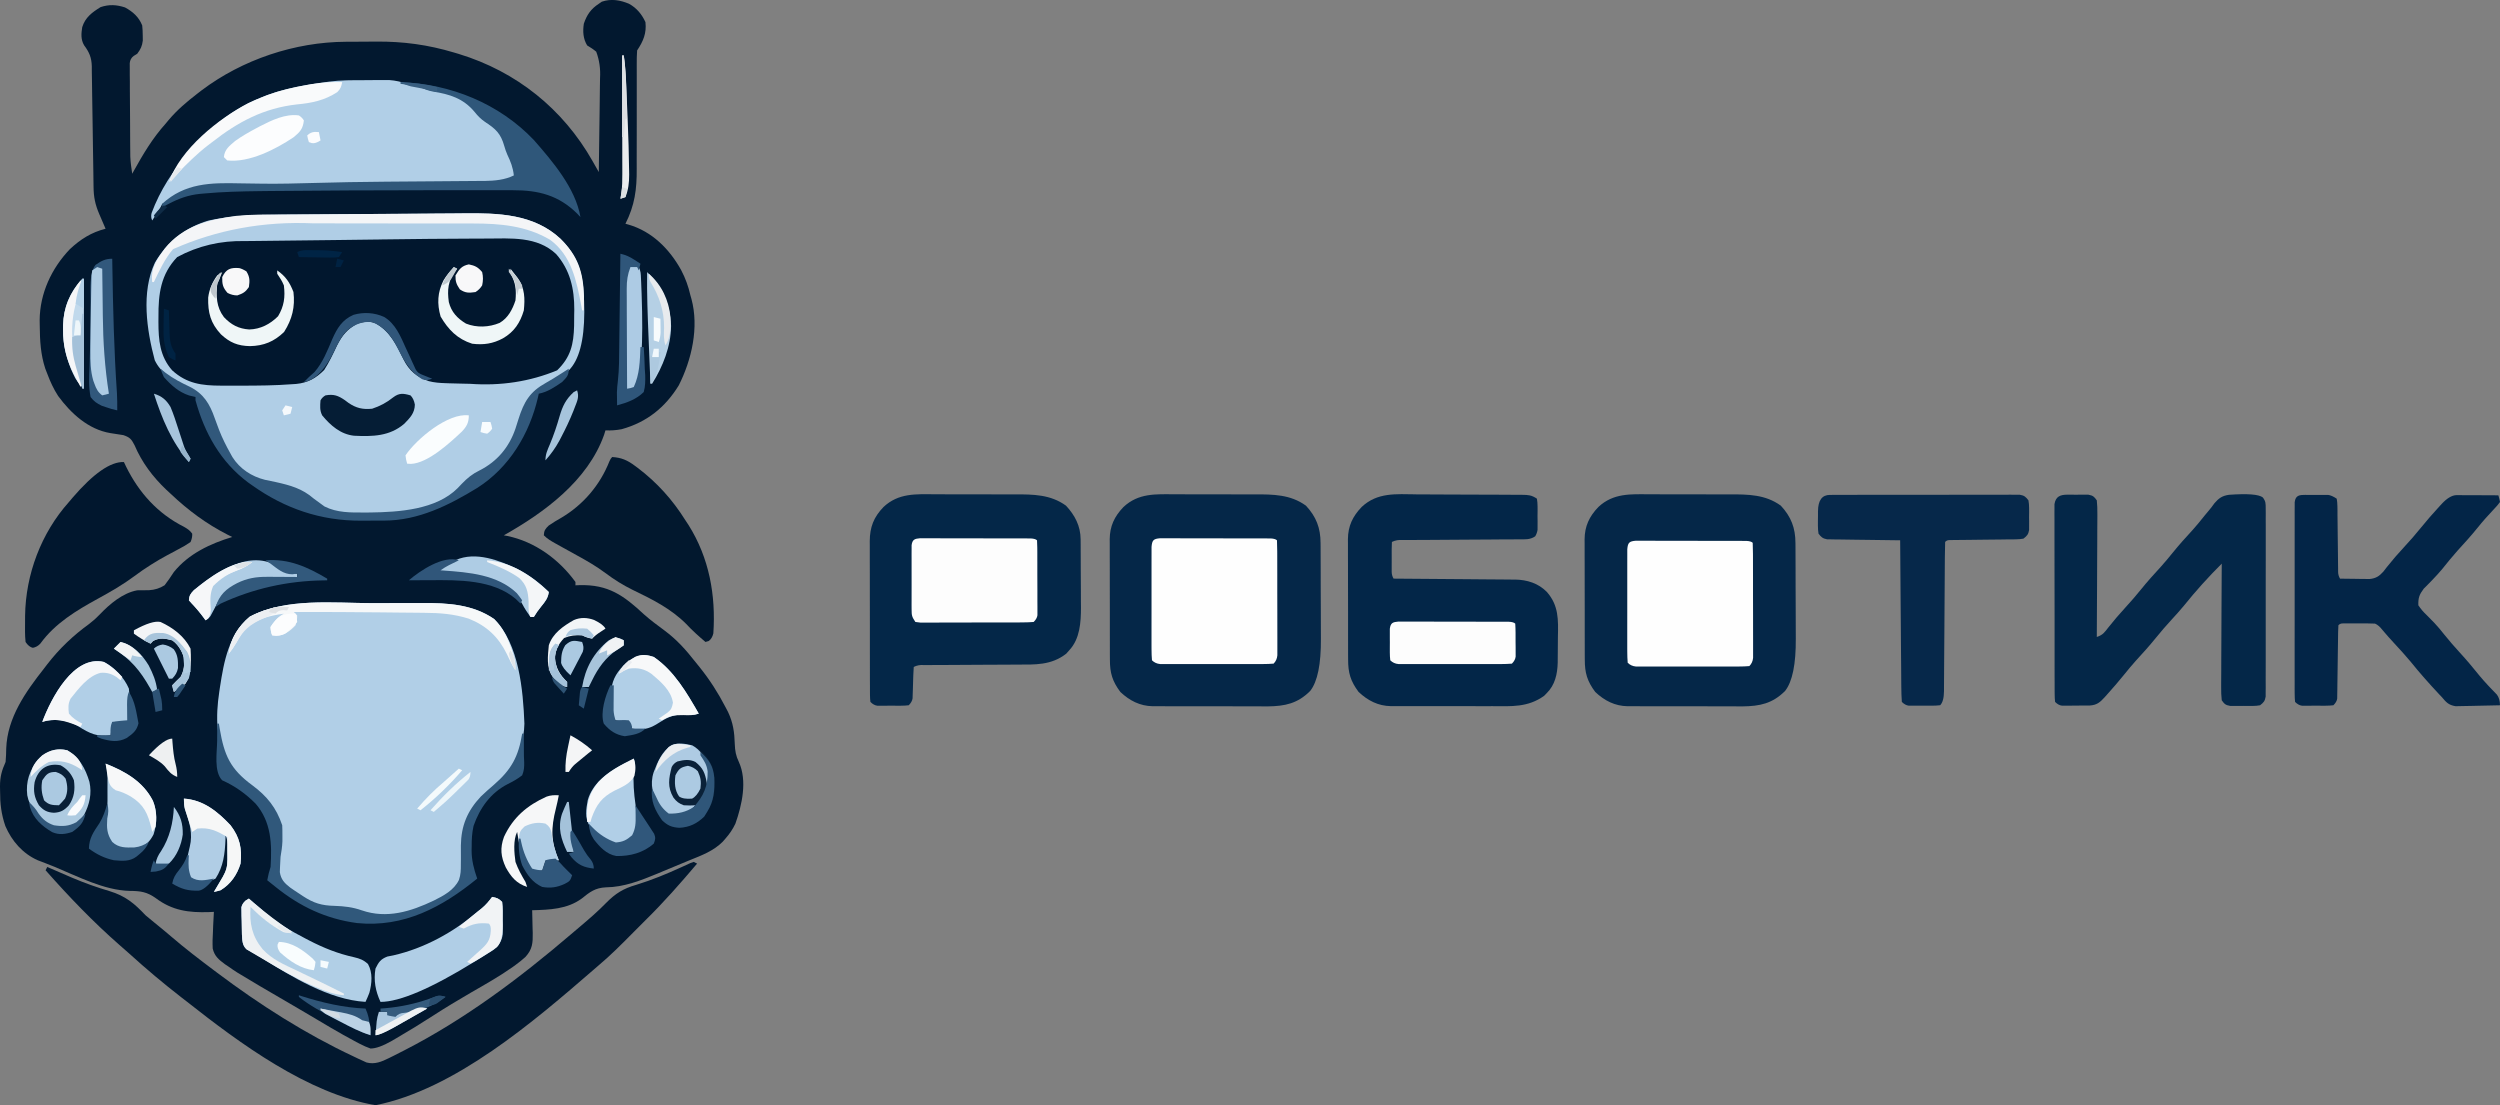 <?xml version="1.0" encoding="UTF-8"?>
<svg id="_Слой_2" data-name="Слой 2" xmlns="http://www.w3.org/2000/svg" viewBox="0 0 1500.36 663.28">
  <rect x="0" y="0" width="1500.36" height="663.28" fill="#808080" stroke="none"/>
  <defs>
    <style>
      .cls-1 {
        fill: #f3f5f7;
      }

      .cls-2 {
        fill: #f6f8f9;
      }

      .cls-3 {
        fill: #f6fbfd;
      }

      .cls-4 {
        fill: #f6f7f8;
      }

      .cls-5 {
        fill: #f6f7f9;
      }

      .cls-6 {
        fill: #f6f7f7;
      }

      .cls-7 {
        fill: #f7f8f9;
      }

      .cls-8 {
        fill: #f7fbfd;
      }

      .cls-9 {
        fill: #f2f4f6;
      }

      .cls-10 {
        fill: #f2f5f7;
      }

      .cls-11 {
        fill: #f9fdfe;
      }

      .cls-12 {
        fill: #f9fafb;
      }

      .cls-13 {
        fill: #f8fcfe;
      }

      .cls-14 {
        fill: #f8f8f9;
      }

      .cls-15 {
        fill: #f9fbfd;
      }

      .cls-16 {
        fill: #032547;
      }

      .cls-17 {
        fill: #032648;
      }

      .cls-18 {
        fill: #01172e;
      }

      .cls-19 {
        fill: #002242;
      }

      .cls-20 {
        fill: #002445;
      }

      .cls-21 {
        fill: #002343;
      }

      .cls-22 {
        fill: #052748;
      }

      .cls-23 {
        fill: #051d35;
      }

      .cls-24 {
        fill: #042748;
      }

      .cls-25 {
        fill: #02182e;
      }

      .cls-26 {
        fill: #02182f;
      }

      .cls-27 {
        fill: #eef0f1;
      }

      .cls-28 {
        fill: #eef1f3;
      }

      .cls-29 {
        fill: #ebeef1;
      }

      .cls-30 {
        fill: #f0f2f4;
      }

      .cls-31 {
        fill: #eaecee;
      }

      .cls-32 {
        fill: #f4f6f8;
      }

      .cls-33 {
        fill: #e6ebef;
      }

      .cls-34 {
        fill: #e9ecf0;
      }

      .cls-35 {
        fill: #f4f5f7;
      }

      .cls-36 {
        fill: #f4f5f6;
      }

      .cls-37 {
        fill: #f4fafc;
      }

      .cls-38 {
        fill: #f5f9fc;
      }

      .cls-39 {
        fill: #f5f6f8;
      }

      .cls-40 {
        fill: #fafdfe;
      }

      .cls-41 {
        fill: #fcfdfe;
      }

      .cls-42 {
        fill: #e7ecf0;
      }

      .cls-43 {
        fill: #e8ebee;
      }

      .cls-44 {
        fill: #f1f8fc;
      }

      .cls-45 {
        fill: #f1f3f5;
      }

      .cls-46 {
        fill: #fefefe;
      }

      .cls-47 {
        fill: #fbfcfe;
      }

      .cls-48 {
        fill: #edf6fa;
      }

      .cls-49 {
        fill: #eceff2;
      }

      .cls-50 {
        fill: #eef6fa;
      }

      .cls-51 {
        fill: #eff6f7;
      }

      .cls-52 {
        fill: #fdfdfd;
      }

      .cls-53 {
        fill: #b5d0e5;
      }

      .cls-54 {
        fill: #c1d9ec;
      }

      .cls-55 {
        fill: #b4d1e8;
      }

      .cls-56 {
        fill: #31587c;
      }

      .cls-57 {
        fill: #31587b;
      }

      .cls-58 {
        fill: #32597c;
      }

      .cls-59 {
        fill: #31577a;
      }

      .cls-60 {
        fill: #2f577a;
      }

      .cls-61 {
        fill: #2f5578;
      }

      .cls-62 {
        fill: #2f567a;
      }

      .cls-63 {
        fill: #2f5679;
      }

      .cls-64 {
        fill: #b0cde5;
      }

      .cls-65 {
        fill: #adc9df;
      }

      .cls-66 {
        fill: #adcbe4;
      }

      .cls-67 {
        fill: #a7c4dc;
      }

      .cls-68 {
        fill: #a7c4db;
      }

      .cls-69 {
        fill: #b1cfe6;
      }

      .cls-70 {
        fill: #b1cfe7;
      }

      .cls-71 {
        fill: #a9c7df;
      }

      .cls-72 {
        fill: #a9c7de;
      }

      .cls-73 {
        fill: #aecbe1;
      }

      .cls-74 {
        fill: #aecbe3;
      }

      .cls-75 {
        fill: #aec9df;
      }

      .cls-76 {
        fill: #aecce4;
      }

      .cls-77 {
        fill: #afcde5;
      }

      .cls-78 {
        fill: #afcce2;
      }

      .cls-79 {
        fill: #b0cee6;
      }

      .cls-80 {
        fill: #a4c2da;
      }

      .cls-81 {
        fill: #a4c1d9;
      }

      .cls-82 {
        fill: #a6c4dc;
      }

      .cls-83 {
        fill: #bbd2e5;
      }

      .cls-84 {
        fill: #bec7cd;
      }

      .cls-85 {
        fill: #c0cad0;
      }

      .cls-86 {
        fill: #aac7df;
      }

      .cls-87 {
        fill: #dde3e8;
      }

      .cls-88 {
        fill: #d2dce4;
      }

      .cls-89 {
        fill: #acc8df;
      }

      .cls-90 {
        fill: #accae2;
      }

      .cls-91 {
        fill: #dcdfe3;
      }

      .cls-92 {
        fill: #dbdfe2;
      }

      .cls-93 {
        fill: #dfe4e8;
      }

      .cls-94 {
        fill: #abc9e1;
      }

      .cls-95 {
        fill: #c5ced4;
      }

      .cls-96 {
        fill: #dfe2e5;
      }

      .cls-97 {
        fill: #081f37;
      }

      .cls-98 {
        fill: #06284a;
      }

      .cls-99 {
        fill: #0a2138;
      }

      .cls-100 {
        fill: #0f2b46;
      }

      .cls-101 {
        fill: #355b7d;
      }

      .cls-102 {
        fill: #95b3cb;
      }

      .cls-103 {
        fill: #2a4e6f;
      }

      .cls-104 {
        fill: #2c5275;
      }

      .cls-105 {
        fill: #2d5274;
      }

      .cls-106 {
        fill: #2d5375;
      }

      .cls-107 {
        fill: #2d5478;
      }

      .cls-108 {
        fill: #2e5374;
      }

      .cls-109 {
        fill: #2e5578;
      }

      .cls-110 {
        fill: #30587b;
      }

      .cls-111 {
        fill: #30577a;
      }

      .cls-112 {
        fill: #30577b;
      }

      .cls-113 {
        fill: #30567a;
      }

      .cls-114 {
        fill: #385e80;
      }
    </style>
  </defs>
  <g id="_Слой_1-2" data-name="Слой 1">
    <path class="cls-26" d="M377.54,2.3c4.5,2.42,7.74,6.38,9.82,10.98,.74,6.69-1.33,11.49-5,17-.18,2.79-.25,5.48-.22,8.27q0,1.27,0,2.56c0,1.84,0,3.67,.01,5.51,.01,2.92,0,5.84,0,8.76-.03,8.3-.04,16.61-.01,24.91,.02,5.08,0,10.16-.03,15.24,0,1.92,0,3.85,.01,5.77,.1,12.3-1.18,21.93-6.76,32.98,.6,.17,1.2,.34,1.81,.51,14.16,4.1,24.62,14.63,31.63,27.31,2.59,4.93,4.33,9.78,5.56,15.18,.2,.7,.4,1.4,.61,2.12,4.6,17.04,.2,36.41-7.61,51.88-8.15,13.29-19.24,22.15-34.31,26.31-3.34,.62-6.3,.86-9.69,.69-.27,.88-.54,1.75-.81,2.65-9.77,27.55-35.85,46.65-60.19,60.35,.7,.12,1.41,.25,2.13,.38,16.54,3.45,30.98,13.98,40.87,27.62v2c.82-.03,1.64-.07,2.49-.11,17.21-.42,26.34,6.09,38.64,17.55,3.87,3.44,7.99,6.47,12.15,9.55,7.47,5.53,12.97,11.68,18.71,19.01,.83,1.03,1.66,2.05,2.52,3.11,6.03,7.53,11.05,15.32,15.48,23.89,.52,.99,1.04,1.97,1.57,2.99,3.04,6.41,3.86,12.22,4.05,19.23,.14,4.07,.67,7.12,2.45,10.78,5.16,11.31,1.9,25.75-2.06,37-1.63,3.41-3.49,6.17-6,9q-.79,.91-1.6,1.85c-5.55,5.56-12.59,8.2-19.74,11.07-3.08,1.25-6.14,2.54-9.21,3.82-2.36,.98-4.72,1.96-7.07,2.94q-1.66,.7-3.35,1.41c-9.9,4.06-19.9,8.06-30.71,8.16-6.46,.3-9.65,2.77-14.58,6.74-8.72,6.41-19.31,6.72-29.73,7.01,.02,.64,.04,1.27,.06,1.92,.08,2.9,.14,5.8,.19,8.7,.03,1,.07,2,.1,3.03,.08,5.99-.15,9.72-4.35,14.35-1.96,1.77-3.81,3.29-5.94,4.81-.63,.46-1.26,.91-1.9,1.38-8.01,5.64-16.56,10.43-25.04,15.32-7.66,4.42-15.19,8.99-22.62,13.79-7.24,4.67-14.55,9.18-22,13.5-.87,.51-1.73,1.02-2.63,1.55q-8.13,4.65-12.87,4.64-3.07-1.05-6.56-2.88c-.67-.35-1.33-.69-2.02-1.05-10.49-5.57-20.67-11.75-30.88-17.8-5.09-3.01-10.19-5.99-15.31-8.95-7.76-4.5-15.51-9.02-23.16-13.7-.6-.36-1.19-.71-1.81-1.08-1.8-1.12-3.53-2.31-5.26-3.55-.8-.53-1.6-1.06-2.42-1.61-3.69-2.76-6.2-4.79-7.3-9.38-.17-3.38-.07-6.64,.15-10.01,.04-1.16,.08-2.31,.12-3.5,.11-2.84,.25-5.66,.44-8.5-1,.05-2.01,.09-3.04,.14-12.03,.39-21.85-.89-31.77-8.33-5.35-3.81-9.16-4.35-15.64-4.39-15.45-.37-31.12-8.64-45.2-14.47-1.66-.68-3.33-1.34-5-1.98-.88-.34-1.76-.68-2.66-1.03q-1.19-.46-2.41-.92c-9.11-4.07-15.52-11.51-19.42-20.51C.76,488.61,.02,482.27,.05,474.72c-.02-.91-.03-1.81-.05-2.75,0-5.71,1-9.43,3.36-14.69,.23-2.76,.36-5.37,.38-8.12,.65-18.39,11.56-33.86,22.62-47.88,.66-.86,1.32-1.73,2-2.62,7.37-9.52,15.53-17.24,25.26-24.3,2.33-1.77,4.3-3.53,6.3-5.65,5.93-6.2,13.76-12.87,22.44-14.44,2.33-.03,4.67-.05,7-.06q5.18-.26,9.43-2.97c2-2.58,3.79-5.23,5.57-7.96,8.88-10.95,21.81-17.01,35-21-.94-.47-1.89-.95-2.86-1.43-12.81-6.55-23.68-14.67-34.14-24.57-.83-.77-1.67-1.54-2.53-2.33-8.18-7.8-14.66-16.37-19.1-26.79-1.89-3.63-2.74-4.65-6.66-6.01-2.62-.46-5.2-.86-7.83-1.22-13.2-2.19-23.66-11.8-31.36-22.29-2.75-4.26-4.75-8.62-6.52-13.36-.39-1.02-.79-2.04-1.2-3.09-2.79-8.52-3.22-16.68-3.3-25.6-.02-1.13-.04-2.26-.06-3.42,.12-16.07,7.1-31.11,18.17-42.67,6.41-5.97,12.87-10.06,21.39-12.22-.42-.98-.84-1.95-1.28-2.96-.55-1.29-1.11-2.57-1.66-3.86-.28-.64-.56-1.29-.84-1.95-2.47-5.75-3.38-10.23-3.44-16.44-.01-.84-.02-1.67-.04-2.53-.03-1.82-.05-3.63-.07-5.45-.05-3.87-.12-7.74-.18-11.6-.12-7.2-.24-14.4-.32-21.6-.06-5.01-.14-10.02-.24-15.03-.03-1.91-.06-3.81-.07-5.72-.02-2.67-.07-5.35-.13-8.02,0-.78,0-1.56,0-2.36-.16-5.24-1.5-8.38-4.62-12.59-2.04-3.46-1.75-7.03-1.12-10.89,1.84-5.87,5.93-8.86,11-12,5.22-1.74,9.54-1.47,14.69,.19,4.78,2.62,8.27,5.71,10.31,10.81q.3,2.84,.31,5.94c.02,1.02,.03,2.04,.05,3.09-.42,3.44-1.3,5.21-3.36,7.97-.69,.42-1.37,.84-2.08,1.27q-2.18,1.6-2.41,4.39c0,1.07,.01,2.15,.02,3.25,0,1.22,0,2.44,0,3.69,.02,1.32,.04,2.64,.05,4,0,1.37,0,2.74,0,4.11,0,2.87,.03,5.74,.06,8.61,.04,3.67,.06,7.33,.07,11,.01,3.51,.03,7.02,.05,10.53,0,1.31,.01,2.62,.02,3.97q.02,1.85,.04,3.73c0,1.08,.02,2.15,.03,3.26,.16,3.44,.61,6.77,1.15,10.18,.29-.52,.57-1.04,.87-1.57,5.68-10.22,11.3-19.71,19.13-28.43,.64-.77,1.29-1.55,1.95-2.34,5.08-6.02,10.82-10.86,17.05-15.66,.88-.68,1.75-1.36,2.66-2.06,24.49-18.44,55.92-29,86.59-29.14,.97,0,1.94-.01,2.94-.02,2.05,0,4.09-.02,6.14-.02,3.07,0,6.15-.04,9.22-.07,16.24-.09,30.93,1.89,46.52,6.56,1.02,.3,2.04,.61,3.09,.92,34.39,10.53,62.37,32.91,80.1,64.23,.36,.64,.73,1.28,1.1,1.94,.88,1.55,1.76,3.11,2.65,4.66,.16-9.02,.29-18.05,.36-27.07,.04-4.19,.09-8.38,.17-12.57,.08-4.05,.12-8.09,.14-12.14,.01-1.54,.04-3.08,.08-4.62q.51-8.32-2.29-15.83c-1.75-1.48-3.49-2.6-5.45-3.77-2.43-4.02-2.69-8.4-2-13,1.78-5.31,4.24-8.91,9-12,.6-.41,1.2-.82,1.81-1.25,5.62-1.93,11.03-.96,16.37,1.27Z"/>
    <path class="cls-70" d="M223.8,361.97c4.59,0,9.19-.01,13.78-.03,3.59-.01,7.19-.02,10.78-.01,1.69,0,3.39,0,5.08-.02,15.11-.08,30.34,.75,43.16,9.63,14.92,14.92,17.33,42.57,18.12,62.75-.09,4.95-.98,9.58-2.12,14.38-.16,.67-.31,1.33-.48,2.02-2.11,8.04-6.96,13.09-12.71,18.73q-.91,.91-1.84,1.84c-2.56,2.54-5.07,4.92-7.93,7.12-2.64,2.2-4.18,4.43-5.98,7.35q-.87,1.39-1.76,2.81c-2.79,4.95-3.8,8.67-3.86,14.38-.03,1.27-.05,2.53-.08,3.83-.04,2.65-.07,5.3-.09,7.95-.03,1.27-.05,2.53-.08,3.84-.01,1.15-.03,2.3-.04,3.49-.78,6.35-3.87,10.43-8.64,14.4-13.47,9.12-29.42,14.59-45.76,12.87-3.21-.88-6.3-1.96-9.44-3.06-4.31-1.13-8.32-1.27-12.75-1.38-7.38-.24-12.63-1.25-18.81-5.56-1.04-.72-2.09-1.45-3.16-2.19q-9.67-6.93-11.84-10.81-.33-2.8-.25-5.88c.02-1.01,.03-2.02,.05-3.05,.2-3.08,.69-6.03,1.2-9.07,.76-9.78,.06-17.61-5.95-25.59-4.81-5.59-10.16-10.02-16.05-14.41-10.8-8.35-13.23-17.53-15.69-30.69-.72-7.59-.18-14.85,.94-22.38,.13-.91,.27-1.82,.41-2.76,2.39-15.57,5.27-31.61,17.84-42.3,21.58-11.56,50.23-8.22,73.94-8.19Z"/>
    <path class="cls-18" d="M275.78,143.23c4.47-.04,8.93-.07,13.4-.09,1.67,0,3.34-.02,5.01-.04q28.71-.27,39.21,8.97c9.72,10.36,11.31,22.92,11.21,36.59,0,1.06,.02,2.12,.02,3.21-.03,12.12-1.03,21.1-9.75,29.91-10.76,9.72-26.55,8.83-40.14,8.69-1.42,0-2.83-.02-4.25-.03-4.04-.03-8.08-.09-12.12-.16-1.04-.01-2.09-.03-3.16-.04q-21.15-.36-27.27-6.37c-4.48-4.93-7.22-10.38-10.04-16.36-3.3-6.63-7.69-11.2-14.52-14.23-6.02-.54-10.35,1.37-15,5.01-3.74,3.73-5.82,8.36-8.12,13.06-4.06,8.2-7.23,14.09-15.88,17.94-13.76,2.25-27.78,2.21-41.69,2.25-.82,0-1.65,.01-2.49,.02q-26.33,.13-35.82-8.27c-10.92-11.97-9.53-26.95-9.14-42.24,.54-11.02,4.42-20.53,12.45-28.13,8.59-7.18,18.15-7.75,28.94-7.91,1.04-.02,2.09-.04,3.17-.05,3.53-.06,7.06-.11,10.58-.16,2.53-.04,5.06-.08,7.59-.12,8.8-.14,17.61-.26,26.41-.38q1.26-.02,2.55-.03c12.95-.17,25.9-.34,38.85-.49,2.73-.03,5.47-.07,8.2-.1,11.26-.14,22.52-.26,33.78-.35,2.68-.02,5.36-.05,8.03-.07Z"/>
    <path class="cls-79" d="M257.95,128.19c4.62-.04,9.25-.07,13.87-.09,2.17-.01,4.35-.03,6.52-.06,20.68-.24,42,.36,58.02,15.24,13.19,13.05,14.17,26.15,14.31,44.06q-.09,25.73-9.31,34.94c-4.17,2.98-8.54,5.49-13,8-1.68,.98-3.35,1.97-5,3-.66,.39-1.32,.78-2,1.19-5.56,5.03-7.94,11.79-10,18.81-3.52,12.01-10.03,22.09-20.93,28.8-2.02,1.1-4.04,2.19-6.06,3.28-3.34,2.13-5.9,4.66-8.57,7.54-12.5,13.07-32.53,15.17-49.86,15.57-2.32,.03-4.64,.05-6.95,.06-1.11,0-2.21,.02-3.35,.03-8.18-.03-16.19-.19-23.02-5.15-.75-.53-1.5-1.06-2.27-1.61-1.53-1.17-3.02-2.39-4.48-3.64-6.24-4.68-12.98-6.28-20.5-7.81-6.73-1.39-12.35-2.99-18-7.06q-1.52-.99-3.06-2c-9.29-8.29-13.88-22.06-17.8-33.52-3.04-8.86-7.99-12.38-16.02-16.42-7.34-3.69-13.94-7.51-17.61-15.17-4.83-18.06-8.23-40.92,.11-58.58,7.33-12.54,18.38-21.26,32.38-25.31,13.87-2.88,27.47-3.47,41.59-3.51,2.16-.02,4.32-.04,6.48-.05,5.67-.05,11.34-.08,17.01-.1,5.58-.03,11.17-.08,16.75-.12,10.01-.08,20.01-.13,30.02-.16,6.91-.03,13.83-.07,20.74-.14Zm-29.4,15.53q-1.38,.02-2.79,.03c-8.47,.11-16.94,.21-25.41,.32-9.21,.12-18.41,.23-27.62,.32-6.1,.06-12.21,.13-18.31,.21-2.43,.03-4.86,.05-7.29,.07q-22.03-.5-40.78,9.6c-9.89,10.34-11.36,22.13-11.25,35.94,0,1.01-.02,2.01-.02,3.05,.03,10.87,.82,20.59,8.27,29.01,8.79,8.01,17.83,9.15,29.32,9.17,.77,0,1.55,0,2.34,.01,2.49,0,4.97,.01,7.46,0,.85,0,1.69,0,2.57,0,10.07-.02,20.14-.09,30.18-.87,.83-.05,1.67-.11,2.53-.16,6.94-.67,11.91-3.44,16.8-8.37,3.02-4.67,5.37-9.71,7.73-14.74,2.94-5.88,6.23-9.86,12.06-13.04,4-1.26,7.14-1.69,11.14-.21,8.58,4.81,12.69,13.3,16.8,21.84,3.31,6.61,8,10.48,15.01,12.83,3.33,.87,6.63,1.12,10.06,1.22,.79,.03,1.57,.06,2.38,.09,2.87,.1,5.75,.16,8.62,.22,1.24,.03,2.47,.05,3.75,.08q27.77,2.02,52.25-8.08c8.16-7.89,9.93-15.67,10.2-26.73,.02-2.15,.04-4.3,.05-6.46,.02-1.06,.04-2.12,.06-3.21,.06-12.49-2.49-23.84-10.91-33.41-11.41-10.77-27.29-9.34-41.86-9.28-1.73,0-3.47,0-5.2,.01-19.39,.05-38.78,.27-58.16,.52Z"/>
    <path class="cls-22" d="M990.11,296.65c1.82,0,3.64,0,5.46,0,3.8,0,7.6,.01,11.4,.04,4.85,.03,9.69,.03,14.54,0,3.76-.01,7.51,0,11.27,.01,1.79,0,3.57,0,5.36,0,10.93-.02,21.35,.05,30.6,6.76,6.2,6.65,8.77,13.43,8.79,22.41q0,1.16,.02,2.34c.01,2.56,.02,5.12,.03,7.68,0,1.79,.01,3.57,.02,5.36,.01,3.75,.02,7.5,.02,11.25,0,4.78,.03,9.56,.06,14.34,.02,3.69,.02,7.39,.03,11.08,0,1.76,.01,3.52,.02,5.28q.16,23.1-6.41,31.45c-7.54,7.58-15.14,9.16-25.48,9.29-2.73,0-5.45-.01-8.18-.03-1.92,0-3.83,0-5.75,0-4,0-8-.01-12.01-.04-5.12-.03-10.23-.03-15.35,0-3.95,.01-7.91,0-11.86-.01-1.89,0-3.77,0-5.66,0-2.64,0-5.28-.02-7.92-.04-.77,0-1.54,.01-2.33,.02-7.63-.13-13.87-3.33-19.41-8.55-4.82-6.47-6.3-11.44-6.27-19.44,0-.84-.01-1.68-.02-2.54-.01-2.76-.01-5.53-.01-8.29,0-1.93,0-3.85-.01-5.78,0-4.04,0-8.07,0-12.11,0-5.16-.01-10.33-.03-15.49-.01-3.98-.02-7.96-.01-11.94,0-1.9,0-3.81-.02-5.71-.01-2.67,0-5.33,0-8q-.01-1.17-.02-2.37c.07-7.84,2.81-13.67,8.27-19.35,8.97-8.4,19.35-7.71,30.87-7.62Z"/>
    <path class="cls-22" d="M705.11,296.65c1.82,0,3.64,0,5.46,0,3.8,0,7.6,.01,11.4,.04,4.85,.03,9.69,.03,14.54,0,3.76-.01,7.51,0,11.27,.01,1.79,0,3.57,0,5.36,0,10.93-.02,21.35,.05,30.6,6.76,6.2,6.65,8.77,13.43,8.79,22.41q0,1.16,.02,2.34c.01,2.56,.02,5.12,.03,7.68,0,1.79,.01,3.57,.02,5.36,.01,3.75,.02,7.5,.02,11.25,0,4.78,.03,9.56,.06,14.34,.02,3.69,.02,7.39,.03,11.08,0,1.76,.01,3.52,.02,5.28q.16,23.1-6.41,31.45c-7.54,7.58-15.14,9.16-25.48,9.29-2.73,0-5.45-.01-8.18-.03-1.92,0-3.83,0-5.75,0-4,0-8-.01-12.01-.04-5.12-.03-10.23-.03-15.35,0-3.95,.01-7.91,0-11.86-.01-1.89,0-3.77,0-5.66,0-2.64,0-5.28-.02-7.92-.04-.77,0-1.54,.01-2.33,.02-7.63-.13-13.87-3.33-19.41-8.55-4.82-6.47-6.3-11.44-6.27-19.44,0-.84-.01-1.68-.02-2.54-.01-2.76-.01-5.53-.01-8.29,0-1.93,0-3.85-.01-5.78,0-4.04,0-8.07,0-12.11,0-5.16-.01-10.33-.03-15.49-.01-3.98-.02-7.96-.01-11.94,0-1.9,0-3.81-.02-5.71-.01-2.67,0-5.33,0-8q-.01-1.17-.02-2.37c.07-7.84,2.81-13.67,8.27-19.35,8.97-8.4,19.35-7.71,30.87-7.62Z"/>
    <path class="cls-24" d="M561.11,296.65c1.82,0,3.64,0,5.46,0,3.8,0,7.6,.01,11.4,.04,4.85,.03,9.69,.03,14.54,0,3.76-.01,7.51,0,11.27,.01,1.79,0,3.57,0,5.36,0,10.93-.02,21.35,.05,30.6,6.76,5.36,5.75,8.73,12.21,8.79,20.12,0,1.09,.02,2.17,.03,3.29,0,1.17,0,2.35,.01,3.56,0,1.21,.01,2.43,.02,3.67,0,2.57,.02,5.14,.02,7.72,0,3.91,.04,7.82,.07,11.73,0,2.5,.01,5.01,.02,7.51,.01,1.16,.02,2.32,.04,3.51-.02,8.93-.6,18.79-6.99,25.64-.61,.69-1.22,1.38-1.85,2.09-9.02,7.05-18.71,6.56-29.65,6.55-1.76,.01-3.51,.03-5.27,.04-4.6,.04-9.19,.05-13.79,.06-7.38,.02-14.77,.08-22.15,.13-2.58,.02-5.16,.02-7.74,.03-1.57,0-3.14,.01-4.7,.02-.72,0-1.44,0-2.18,0q-3.3-.27-6.04,1.14c-.13,1.54-.2,3.08-.25,4.62-.03,.94-.07,1.87-.1,2.83-.06,1.98-.12,3.97-.17,5.95q-.05,1.4-.1,2.84c-.03,.86-.05,1.73-.08,2.61q-.3,2.14-2.3,4.14-2.12,.26-4.72,.27c-.93,0-1.86,0-2.82,0-.98,0-1.95-.02-2.96-.02q-1.46,.01-2.96,.02c-.93,0-1.86,0-2.82,0-.86,0-1.71,0-2.6,0q-2.12-.26-4.12-2.26-.25-1.85-.26-4.14-.01-1.3-.02-2.63t0-2.89c0-1-.01-2.01-.02-3.04-.01-3.33-.01-6.66-.01-10,0-2.31,0-4.62-.01-6.94,0-4.85,0-9.71,0-14.56,0-6.22-.01-12.43-.03-18.65-.01-4.78-.02-9.56-.01-14.34,0-2.29,0-4.58-.02-6.87-.01-3.21,0-6.42,0-9.63,0-.94-.02-1.89-.02-2.86,.07-8.4,2.37-14.33,8.27-20.46,8.97-8.4,19.35-7.71,30.87-7.62Z"/>
    <path class="cls-17" d="M849.92,296.72c2,0,3.99,0,5.99,0,4.16,0,8.33,.03,12.49,.06,5.34,.05,10.68,.06,16.03,.06,4.11,0,8.23,.02,12.34,.04,1.97,0,3.94,.02,5.91,.02,2.75,0,5.49,.03,8.24,.06,.82,0,1.63,0,2.47,0,3.84,.05,5.7,.12,8.97,2.3q.39,2.11,.4,4.68c0,.93,0,1.85,.01,2.81-.01,.97-.02,1.94-.04,2.94,.01,.97,.02,1.93,.04,2.93,0,.93,0,1.86-.01,2.81,0,.85,0,1.7-.01,2.58q-.39,2.24-1.42,3.85c-3.07,2.16-6.3,1.82-9.92,1.8-.81,0-1.62,.02-2.45,.03-2.67,.03-5.35,.03-8.02,.03-1.85,.01-3.71,.03-5.56,.05-4.88,.04-9.76,.07-14.65,.09-7.82,.04-15.65,.1-23.47,.16-2.74,.02-5.48,.03-8.22,.04-1.67,.01-3.34,.02-5.01,.03q-1.15,0-2.33,0-3.47-.29-6.36,1.15c-.1,1.46-.13,2.93-.13,4.4,0,.89,0,1.78,0,2.7q0,1.4,.01,2.84c0,.93,0,1.87-.01,2.83q0,1.34,0,2.7c0,.82,0,1.64,0,2.49q0,2.11,1.13,4.05c.97,0,1.94,.01,2.95,.02,9.18,.06,18.36,.13,27.54,.22,4.72,.04,9.44,.08,14.16,.11,4.56,.03,9.12,.07,13.67,.12,1.73,.02,3.47,.03,5.21,.03,2.44,0,4.88,.04,7.32,.07,.71,0,1.42,0,2.15,0,7.18,.13,13.91,2.21,19.01,7.44,7.16,8.15,6.84,16.72,6.62,26.98-.05,2.65-.06,5.29-.06,7.94-.01,1.71-.03,3.41-.05,5.12q0,1.17-.01,2.36c-.17,6.77-1.59,13.44-6.62,18.35q-.78,.8-1.57,1.61c-9.77,6.96-19.44,6.23-30.93,6.17-1.92,0-3.84,0-5.76,.01-4.01,0-8.02,0-12.03-.02-5.12-.02-10.25,0-15.37,.01-3.96,.01-7.91,0-11.87,0-1.89,0-3.78,0-5.67,0-2.64,.01-5.29,0-7.93-.03q-1.16,.01-2.34,.02c-7.64-.12-13.88-3.31-19.42-8.54-4.82-6.47-6.3-11.44-6.27-19.44,0-.84-.01-1.68-.02-2.54-.01-2.76-.01-5.53-.01-8.29,0-1.93,0-3.85-.01-5.78,0-4.04,0-8.07,0-12.11,0-5.16-.01-10.33-.03-15.49-.01-3.98-.02-7.96-.01-11.94,0-1.9,0-3.81-.02-5.71-.01-2.67,0-5.33,0-8q-.01-1.17-.02-2.37c.07-7.84,2.81-13.68,8.28-19.35,9.38-8.82,20.63-7.68,32.68-7.55Z"/>
    <path class="cls-26" d="M416.36,517.28l2,1c-9.94,11.73-20.02,23.23-31,34-2.84,2.83-5.67,5.67-8.49,8.52-6.33,6.38-12.62,12.7-19.51,18.48-1.01,.87-2.02,1.75-3.03,2.62-35.86,31.07-83.39,71.95-130.97,81.38-40.51-6.92-81.48-37.13-113-62-1.15-.89-2.3-1.78-3.45-2.67-10.79-8.37-21.21-17.12-31.31-26.3-1.95-1.77-3.93-3.5-5.93-5.21-15.87-13.9-30.34-29.02-44.31-44.81,.33-.66,.66-1.32,1-2,.68,.3,1.36,.59,2.05,.9,3.21,1.4,6.42,2.78,9.63,4.16,1.18,.51,2.35,1.01,3.56,1.54,7.29,3.09,14.54,5.66,22.12,7.9,9.6,2.94,14.77,7.26,21.62,14.5,1.79,1.53,3.6,3.03,5.44,4.5,3.41,2.74,6.78,5.53,10.1,8.38,8.22,7.06,16.8,13.62,25.47,20.12,.64,.48,1.27,.96,1.93,1.45,25.54,19.19,52.88,36.65,81.82,50.23,.93,.45,1.86,.89,2.82,1.35,.88,.4,1.76,.81,2.67,1.22q1.16,.54,2.35,1.09c4.94,1.32,9.13-.46,13.55-2.66,.96-.48,1.92-.95,2.91-1.44,1.02-.52,2.03-1.04,3.08-1.57,1.07-.54,2.13-1.08,3.23-1.64,36.29-18.61,69.08-43.22,99.99-69.64,1.77-1.51,3.55-3.01,5.32-4.51,5.42-4.59,10.75-9.16,15.71-14.26,5.64-5.72,10.36-8.67,18.12-10.89,9.4-2.88,18.28-6.54,27.21-10.64q1.39-.63,2.8-1.27c.82-.38,1.64-.76,2.48-1.15q.99-.34,2.01-.69Z"/>
    <path class="cls-70" d="M218.75,48.1c2.23,0,4.47-.02,6.7-.04,1.44,0,2.88,0,4.32,0,1.29,0,2.58,0,3.9-.01,3.82,.25,7.04,1.08,10.68,2.24,1.68,.36,3.37,.69,5.06,1,2.74,.53,5.23,1.1,7.88,2,2.84,.93,5.36,1.34,8.31,1.75,10.07,1.8,16.04,7.16,22.45,14.81,2.37,2.51,4.68,4.09,7.61,5.88,4.85,3.19,6.24,6.15,7.81,11.65,1.21,4.04,3.11,7.66,5.02,11.41,1.01,2.97,.87,4.56-.14,7.51-5.78,3.31-12.74,3.15-19.23,3.19-.81,0-1.61,.02-2.44,.03-1.75,.02-3.5,.03-5.25,.05-2.81,.02-5.63,.05-8.44,.08-5.01,.05-10.02,.09-15.03,.14-8.85,.08-17.69,.16-26.54,.24q-1.45,.01-2.94,.03c-14.47,.14-28.93,.45-43.39,.87-9.86,.28-19.69,.44-29.56,.3q-1.51-.02-3.04-.04c-3.91-.05-7.81-.11-11.72-.21-14.86-.33-28.1-.06-39.97,10.19q-1.45,1.14-3.45,1.14c-.25,.54-.5,1.07-.75,1.62-1.55,2.94-3.38,5.63-5.25,8.38q-1-2-.36-4.48c5.04-13.58,12.88-25.59,22.36-36.52,.7-.82,1.39-1.63,2.11-2.48,11.84-13.56,25.08-23.86,41.89-30.52,1.06-.42,2.12-.84,3.21-1.27,11.28-4.11,22.94-6.01,34.79-7.73l2.11-.32c7.06-.95,14.17-.86,21.28-.86Z"/>
    <path class="cls-24" d="M1240.71,296.88c.83,0,1.67,0,2.53-.01q1.3,.02,2.63,.04c.87-.01,1.74-.02,2.63-.04q1.25,0,2.53,.01t2.31,.01c2.74,.52,3.42,1.1,5.04,3.39,.28,2.7,.38,5.17,.34,7.87q0,1.2,0,2.42c0,2.65-.03,5.29-.05,7.94,0,1.83,0,3.67-.01,5.5-.01,4.83-.04,9.66-.07,14.49-.03,4.93-.04,9.85-.06,14.78-.03,9.67-.08,19.33-.15,29,3.75-1.25,4.65-2.78,7.06-5.88,3.2-4.01,6.46-7.86,9.94-11.62,3.29-3.58,6.45-7.22,9.5-11,3.84-4.76,7.89-9.26,12.03-13.75,2.41-2.69,4.7-5.44,6.97-8.25,3.83-4.75,7.88-9.25,12.02-13.73,2.48-2.76,4.79-5.61,7.1-8.52,.75-.9,1.5-1.8,2.27-2.72q2.08-2.43,3.7-4.77c2.59-3.05,4.71-4.52,8.75-5.09q16.63-1.2,20.26,1.55c1.83,2.34,1.77,3.72,1.77,6.67,0,1.01,.02,2.02,.03,3.06,0,1.11-.01,2.21-.02,3.35,0,1.17,.01,2.33,.02,3.53,.01,3.87,0,7.73,0,11.6,0,2.68,0,5.36,0,8.04,0,5.62,0,11.24-.02,16.86-.02,6.5-.01,13,0,19.49,.01,5.58,.02,11.15,0,16.73,0,3.33,0,6.66,0,10,0,3.71,0,7.43-.02,11.14,0,1.11,.01,2.21,.02,3.35,0,1.01-.02,2.02-.03,3.06,0,.88,0,1.76,0,2.66-.46,2.71-1.21,3.59-3.38,5.23q-2.13,.39-4.56,.4c-.88,0-1.76,0-2.66,.01q-1.37-.02-2.77-.04-1.37,.02-2.77,.04c-.88,0-1.76,0-2.66-.01q-1.2,0-2.43-.01c-2.81-.51-3.48-1.05-5.13-3.39-.28-2.7-.38-5.17-.34-7.87q0-1.2,0-2.42c0-2.65,.03-5.29,.05-7.94,0-1.83,0-3.67,.01-5.5,.01-4.83,.04-9.66,.07-14.49,.03-4.93,.04-9.85,.06-14.78,.03-9.67,.08-19.33,.15-29-8.07,8.04-15.61,16.41-22.75,25.29-2.33,2.82-4.77,5.52-7.25,8.21-3.29,3.58-6.45,7.22-9.5,11-3.84,4.76-7.9,9.26-12.04,13.75-2.39,2.66-4.66,5.39-6.9,8.18-3.37,4.17-6.84,8.21-10.44,12.19q-.7,.78-1.41,1.58c-2.83,3.09-4.66,4.66-8.95,4.94-2.78,.02-5.55,.04-8.33,.04q-1.46,.02-2.94,.04c-.93,0-1.85,0-2.81,0q-1.28,0-2.58,.01-2.11-.24-4.11-2.24-.25-2.13-.26-4.81c0-1.02-.01-2.03-.02-3.08,0-1.12,0-2.24,0-3.39,0-1.18-.01-2.35-.02-3.56-.01-3.23-.01-6.46-.01-9.69,0-2.69,0-5.39,0-8.08-.01-6.35-.01-12.71,0-19.06,0-6.56,0-13.12-.03-19.68-.02-5.63-.02-11.26-.02-16.88,0-3.36,0-6.73-.01-10.09-.01-3.75,0-7.5,0-11.25,0-1.12-.02-2.24-.02-3.39,0-1.02,.01-2.04,.02-3.09,0-.89,0-1.77,0-2.69,.76-4.56,3.43-5.63,7.72-5.65Z"/>
    <path class="cls-16" d="M1383.83,297.02c.88,0,1.76,0,2.67,0,.92,0,1.85,.02,2.8,.02,.92,0,1.84-.02,2.79-.02q1.33,0,2.68,0c.81,0,1.62,0,2.45,0q2.14,.26,5.14,2.26,.39,1.97,.42,4.42,.02,1.37,.05,2.77c0,.99,0,1.98,0,3,.02,1.01,.03,2.03,.05,3.07,.05,3.25,.08,6.49,.1,9.74,.04,3.25,.08,6.49,.12,9.74,.03,2.02,.05,4.05,.06,6.07,.01,.91,.02,1.83,.03,2.77q0,1.21,.02,2.44,.02,2.05,1.14,3.97c3.25,.06,6.5,.09,9.75,.12,.92,.02,1.84,.03,2.79,.05,.89,0,1.78,.01,2.7,.02q1.23,.02,2.48,.03c3.76-.37,5.75-1.63,8.26-4.41,.69-.89,1.38-1.78,2.09-2.7,3.34-4.2,6.78-8.21,10.44-12.12,3.45-3.71,6.77-7.49,9.94-11.44,3.52-4.37,7.2-8.56,11-12.69,.52-.57,1.04-1.14,1.58-1.72q4.73-5.1,8.78-5.26,1.74,0,3.52,.02c1.26,0,2.51,0,3.81,0,1.32,0,2.64,.02,4,.03,1.34,0,2.68,0,4.02,.01,3.29,.01,6.57,.03,9.86,.05q.6,1.86,1,4-1.55,2.19-3.88,4.56c-3.34,3.53-6.52,7.08-9.56,10.88-3.86,4.78-7.94,9.3-12.1,13.82-3.17,3.53-6.12,7.21-9.09,10.91-1.74,2.07-3.48,4.01-5.35,5.95-.5,.52-1.01,1.05-1.52,1.59-1.43,1.47-2.87,2.93-4.32,4.38-2.64,3.53-3.34,5.52-3.19,9.92,1.58,2.32,2.88,3.87,4.88,5.75,1.03,1.04,2.06,2.09,3.08,3.14q.77,.78,1.56,1.58c2.16,2.25,4.1,4.66,6.04,7.1,3.03,3.77,6.16,7.38,9.44,10.94,4.08,4.44,7.91,9.02,11.68,13.72,1.66,1.99,3.33,3.89,5.1,5.77,.46,.49,.93,.98,1.4,1.49,1.31,1.38,2.62,2.74,3.94,4.1q1.87,2.41,1.87,6.41c-4.18,.12-8.36,.21-12.54,.27-1.42,.03-2.84,.06-4.26,.1-2.05,.06-4.09,.09-6.14,.11l-3.73,.08c-4.25-.73-5.59-2.32-8.32-5.57-.5-.52-1.01-1.05-1.53-1.59-5.96-6.38-11.71-12.84-17.18-19.65-3.01-3.63-6.19-7.08-9.39-10.54-2.55-2.75-5.05-5.53-7.46-8.41q-2.13-2.82-4.44-3.81c-1.58-.1-3.17-.13-4.75-.13-.94,0-1.87,0-2.84,0q-1.47,0-2.97,.01t-2.98-.01c-.94,0-1.87,0-2.83,0-.86,0-1.72,0-2.61,0q-2.01-.09-3.01,1.13c-.11,1.43-.16,2.87-.17,4.3-.01,.91-.03,1.83-.04,2.77-.01,.99-.02,1.99-.03,3.01-.03,2.08-.07,4.17-.1,6.25-.05,3.3-.09,6.61-.13,9.91-.04,3.18-.09,6.35-.14,9.53,0,.99-.02,1.99-.03,3.01-.02,.92-.03,1.84-.05,2.78-.01,.81-.02,1.62-.03,2.45q-.27,1.98-2.27,3.98-2.12,.26-4.72,.27c-.93,0-1.86,0-2.82,0-.98,0-1.95-.02-2.96-.02q-1.46,.01-2.96,.02c-.93,0-1.86,0-2.82,0-.86,0-1.71,0-2.6,0q-2.12-.26-4.12-2.26-.25-2.15-.25-4.86c0-1.03-.01-2.05-.02-3.11,0-1.13,0-2.26,.01-3.43,0-1.19,0-2.37-.01-3.6,0-3.26,0-6.52,0-9.78,0-3.41,0-6.82,0-10.22,0-5.72,0-11.45,.01-17.17,.01-6.62,0-13.24,0-19.87,0-5.68-.01-11.36,0-17.04,0-3.39,0-6.79,0-10.18,0-3.78,0-7.57,.01-11.35,0-1.13,0-2.26-.01-3.43,0-1.03,.01-2.05,.02-3.11,0-.9,0-1.79,0-2.71,.51-4.31,2.98-4.4,6.72-4.41Z"/>
    <path class="cls-98" d="M1098.18,297.02c1.02,0,2.03-.01,3.08-.02,1.12,0,2.24,0,3.39,0q1.76,0,3.56-.02c3.23-.01,6.46-.01,9.69-.01,2.69,0,5.39,0,8.08,0,6.35-.01,12.71-.01,19.06,0,6.56,0,13.12,0,19.68-.03,5.63-.02,11.26-.02,16.88-.02,3.36,0,6.73,0,10.09-.01,3.75-.01,7.5,0,11.25,0,1.12,0,2.24-.02,3.39-.02,1.02,0,2.04,.01,3.09,.02,.89,0,1.77,0,2.69,0,2.72,.45,3.61,1.2,5.25,3.37q.39,2.13,.4,4.56c0,.88,0,1.76,.01,2.66-.01,.92-.02,1.83-.04,2.77,.01,.92,.02,1.83,.04,2.77,0,.88,0,1.76-.01,2.66,0,.8,0,1.61-.01,2.43-.49,2.7-1.25,3.44-3.39,5.13q-2.1,.39-4.55,.42c-.92,.02-1.83,.03-2.78,.05-.99,0-1.98,0-2.99,0-1.01,.02-2.03,.03-3.07,.05-3.24,.05-6.49,.08-9.73,.1-3.25,.04-6.5,.08-9.75,.12-2.02,.03-4.05,.05-6.07,.06-.91,.01-1.82,.02-2.76,.03q-1.21,0-2.44,.02-1.86-.06-2.85,1.14c-.11,2.97-.16,5.92-.17,8.89q-.01,1.4-.02,2.83c-.01,2.03-.03,4.07-.04,6.1-.02,3.21-.04,6.43-.06,9.64-.07,9.14-.13,18.28-.18,27.42-.03,5.58-.07,11.17-.12,16.75-.02,2.13-.03,4.27-.04,6.4-.01,2.98-.04,5.96-.06,8.94,0,.89,0,1.78,0,2.69q-.07,6.1-2.3,8.33-2.12,.26-4.72,.27c-.93,0-1.86,0-2.82,0-.98,0-1.95-.02-2.96-.02q-1.46,.01-2.96,.02c-.93,0-1.86,0-2.82,0-.86,0-1.71,0-2.6,0q-2.12-.26-4.12-2.26c-.22-3.07-.31-6.06-.32-9.13-.01-.95-.02-1.89-.03-2.87-.03-3.14-.05-6.28-.06-9.41-.02-2.17-.04-4.34-.06-6.52-.05-5.72-.09-11.45-.13-17.17-.04-5.84-.09-11.68-.14-17.51-.1-11.46-.18-22.92-.26-34.38-.57,0-1.14-.01-1.73-.02-5.92-.06-11.84-.15-17.76-.24-2.21-.03-4.42-.06-6.63-.08-3.18-.03-6.35-.09-9.52-.14-.99,0-1.98-.01-3-.02-.92-.02-1.84-.04-2.79-.06-.81-.01-1.62-.02-2.46-.03-2.61-.49-3.51-1.31-5.11-3.4q-.37-2.24-.36-4.82c0-.93,0-1.86,0-2.81,.02-.97,.03-1.93,.05-2.93,0-.97,0-1.94,0-2.94q.07-9.74,7.14-9.75Z"/>
    <path class="cls-46" d="M981.84,324.52c1.27,0,2.54,0,3.85,0q1.05,0,2.12,0c2.32,0,4.64,0,6.97,.02,1.61,0,3.22,0,4.83,0,3.37,0,6.75,0,10.12,.02,4.33,.02,8.67,.02,13,.02,3.32,0,6.64,0,9.97,.01,1.6,0,3.2,0,4.8,0,2.23,0,4.46,.01,6.69,.02,1.27,0,2.54,0,3.85,.01q2.84,.13,3.84,1.13c.1,2.23,.14,4.46,.15,6.69,0,.7,0,1.4,.01,2.12,0,2.32,.01,4.64,.01,6.97,0,1.61,0,3.22,.01,4.82,0,3.38,0,6.75,0,10.13,0,4.33,.01,8.66,.03,13,.01,3.32,.01,6.64,.01,9.97,0,1.6,0,3.2,.01,4.79,0,2.23,0,4.46,0,6.69,0,1.27,0,2.54,0,3.85q-.25,2.97-2.25,4.97-2.92,.25-6.71,.26c-.69,0-1.38,0-2.09,.01-2.28,0-4.57,0-6.85,0-1.58,0-3.17,0-4.75,0-3.32,0-6.64,0-9.97-.01-4.26-.01-8.53,0-12.79,0-3.27,0-6.54,0-9.82,0-1.57,0-3.15,0-4.72,0-2.2,0-4.39,0-6.59-.01-1.25,0-2.5,0-3.79,0q-2.92-.25-4.92-2.25-.25-2.92-.26-6.71c0-.69,0-1.38-.01-2.09,0-2.28,0-4.57,0-6.85,0-1.58,0-3.17,0-4.75,0-3.32,0-6.64,.01-9.97,.01-4.26,0-8.53,0-12.79,0-3.27,0-6.54,0-9.82,0-1.57,0-3.15,0-4.72,0-2.2,0-4.39,.01-6.59,0-1.25,0-2.5,0-3.79,.35-4.06,1.16-4.83,5.22-5.17Z"/>
    <path class="cls-46" d="M696.33,323.04c1.27,0,2.54,0,3.85,0q1.05,0,2.12,0c2.32,0,4.64,0,6.97,.02,1.61,0,3.22,0,4.83,0,3.37,0,6.75,0,10.12,.02,4.33,.02,8.67,.02,13,.02,3.32,0,6.64,0,9.97,.01,1.6,0,3.2,0,4.8,0,2.23,0,4.46,.01,6.69,.02,1.27,0,2.54,0,3.85,.01q2.84,.13,3.84,1.13c.1,2.23,.14,4.46,.15,6.69,0,.7,0,1.4,.01,2.12,0,2.32,.01,4.64,.01,6.97,0,1.61,0,3.22,.01,4.82,0,3.38,0,6.75,0,10.13,0,4.33,.01,8.66,.03,13,.01,3.32,.01,6.64,.01,9.97,0,1.6,0,3.2,.01,4.79,0,2.23,0,4.46,0,6.69,0,1.27,0,2.54,0,3.85q-.25,2.97-2.25,4.97-2.92,.25-6.71,.26c-.69,0-1.38,0-2.09,.01-2.28,0-4.57,0-6.85,0-1.58,0-3.17,0-4.75,0-3.32,0-6.64,0-9.97-.01-4.26-.01-8.53,0-12.79,0-3.27,0-6.54,0-9.82,0-1.57,0-3.15,0-4.72,0-2.2,0-4.39,0-6.59-.01-1.25,0-2.5,0-3.79,0q-2.92-.25-4.92-2.25-.25-2.92-.26-6.71c0-.69,0-1.38-.01-2.09,0-2.28,0-4.57,0-6.85,0-1.58,0-3.17,0-4.75,0-3.32,0-6.64,.01-9.97,.01-4.26,0-8.53,0-12.79,0-3.27,0-6.54,0-9.82,0-1.57,0-3.15,0-4.72,0-2.2,0-4.39,.01-6.59,0-1.25,0-2.5,0-3.79,.35-4.06,1.16-4.83,5.22-5.17Z"/>
    <path class="cls-25" d="M367.36,274.28c5.54,.31,9.2,1.93,13.56,5.19,.6,.44,1.19,.88,1.81,1.33,11.59,8.79,20.94,19.16,28.63,31.48q.92,1.39,1.86,2.81c12.4,19.71,16.43,42.06,14.89,65.02q-.74,3.16-2.8,4.6c-.64,.19-1.28,.37-1.94,.56-4.05-3.45-7.94-6.91-11.56-10.81-9.12-9.16-20.57-14.9-32.09-20.43-5.92-2.9-11.15-6.2-16.41-10.14-5.4-4.04-11.13-7.33-17.04-10.57-2.83-1.55-5.66-3.13-8.48-4.7-1.42-.79-2.84-1.58-4.27-2.37-2.67-1.49-4.98-2.8-7.15-4.97,.1-2.87,.88-3.88,2.94-5.88,2.52-1.75,5.02-3.24,7.69-4.75,13.1-7.8,23.12-19.57,28.72-33.77q.66-1.61,1.66-2.61Z"/>
    <path class="cls-18" d="M74.36,277.28c.45,.94,.9,1.89,1.36,2.86,7.7,15.59,18.97,28.12,34.73,36.04,2.1,1.21,3.51,2.12,4.91,4.11q.14,2.42-1,5c-2.42,1.68-4.64,2.99-7.25,4.31-1.47,.79-2.94,1.58-4.41,2.37q-1.1,.59-2.23,1.18c-6.87,3.71-13.47,7.87-19.73,12.55-6.98,5.2-14.31,9.42-21.95,13.59-12.92,7.08-25.77,14.78-34.56,26.94q-1.88,2.06-4.5,2.56-2.38-.5-4.38-3.5c-.45-4.05-.33-8.12-.31-12.19,0-1.18,.01-2.35,.02-3.57,.34-24.83,9.63-49.6,26.3-68.24,.69-.82,1.37-1.63,2.08-2.47q18.88-21.98,30.92-21.53Z"/>
    <path class="cls-52" d="M552.33,323.04c1.27,0,2.54,0,3.85,0q1.05,0,2.12,0c2.32,0,4.64,0,6.97,.02,1.61,0,3.22,0,4.83,0,3.37,0,6.75,0,10.12,.02,4.33,.02,8.67,.02,13,.02,3.32,0,6.64,0,9.97,.01,1.6,0,3.2,0,4.8,0,2.23,0,4.46,.01,6.69,.02,1.27,0,2.54,0,3.85,.01q2.84,.13,3.84,1.13c.1,1.46,.14,2.93,.15,4.4,0,.93,.01,1.87,.02,2.83,0,1.02,0,2.03,0,3.08q0,1.56,.01,3.14c0,2.2,0,4.4,0,6.59,0,3.37,.02,6.75,.04,10.12,0,2.13,0,4.26,0,6.39,0,1.01,.01,2.03,.02,3.07,0,.94,0,1.88,0,2.84,0,.83,0,1.65,0,2.51q-.25,2.02-2.25,4.02-2.92,.26-6.71,.27c-.69,0-1.38,.01-2.09,.02-2.28,.01-4.57,.01-6.85,.01-1.58,0-3.17,0-4.75,.01-3.32,0-6.64,0-9.97,0-4.26,0-8.53,.01-12.79,.03-3.27,.01-6.54,.02-9.82,.01-1.57,0-3.15,0-4.72,.02-2.2,.01-4.39,0-6.59,0-1.25,0-2.5,0-3.79,0-.96-.12-1.93-.25-2.92-.37-2.09-3.14-2.25-3.86-2.26-7.44,0-.89-.01-1.79-.02-2.71,0-.96,0-1.93,.01-2.92,0-.99,0-1.98,0-3,0-2.09,0-4.18,.01-6.28,.01-3.21,0-6.42-.01-9.63,0-2.03,0-4.06,0-6.09,0-.96,0-1.93-.01-2.92,0-.89,.01-1.78,.02-2.7q0-1.18,0-2.38c.46-3.48,1.91-3.9,5.22-4.18Z"/>
    <path class="cls-60" d="M240.36,49.28c30.03,1.06,59.14,12.82,80.02,34.73,11.29,12.91,25.02,28.96,27.98,46.27q-.99-1.05-2-2.12c-11.15-11-23.22-14.04-38.56-14-1.06,0-2.11,0-3.2,0-3.51,0-7.02,0-10.54,0-2.48,0-4.96,0-7.45,0-6.63,0-13.27,0-19.9,0-3.42,0-6.83,0-10.25,0q-47.16,.02-94.31,.47c-1.96,.03-3.92,.05-5.87,.07-11.42,.14-22.79,.39-34.16,1.46-.79,.07-1.59,.14-2.4,.22-6.73,.72-12.36,2.74-18.36,5.9l-4,2v-2c13.63-12.47,29.13-12.66,46.44-12.25,3.92,.07,7.83,.12,11.75,.17,1.05,.01,2.09,.03,3.17,.04,9.62,.1,19.23-.14,28.85-.42,14.59-.42,29.17-.67,43.76-.79,1.94-.02,3.88-.03,5.83-.05,7.88-.07,15.77-.13,23.65-.18,4.93-.03,9.85-.07,14.78-.12,1.85-.02,3.69-.03,5.54-.04,2.56-.01,5.11-.04,7.67-.06,.74,0,1.48,0,2.24,0,5.85-.08,12.04-.65,17.33-3.3-.48-4.68-1.92-8.32-3.92-12.51q-1.08-2.49-1.84-5.23c-2.08-7.37-5.13-10.23-11.5-14.36-2.63-1.83-4.32-3.54-6.3-6.03-6.8-8.15-14.96-10.61-25.12-12.23-2.94-.57-4.71-1.31-7.32-2.64-2.07-.43-4.16-.81-6.25-1.12-1.08-.17-2.16-.34-3.27-.51-.82-.12-1.64-.24-2.48-.37v-1Z"/>
    <path class="cls-79" d="M295.36,538.28c2.87,.57,3.86,.86,6,3,.45,3.58,.32,7.2,.31,10.81,.02,1,.03,2,.05,3.03,0,.97,0,1.93,0,2.93,0,.88,0,1.77,0,2.68-.6,4.13-2.28,6.67-5.49,9.28-.81,.51-1.62,1.02-2.46,1.54-.91,.57-1.81,1.15-2.74,1.74-.97,.59-1.93,1.19-2.93,1.8-1,.62-1.99,1.24-3.02,1.88q-39.35,24.31-56.73,24.31c-3.01-6.51-4.21-12.84-3-20,1.92-3.89,3.03-5.62,7.11-7.21,1.2-.24,2.4-.48,3.64-.72,18.33-4.17,36.08-13.83,50.25-26.06,.87-.68,1.73-1.36,2.62-2.06,2.54-2.08,4.41-4.32,6.38-6.94Z"/>
    <path class="cls-69" d="M149.36,539.28q1.39,1.21,2.81,2.44c.65,.55,1.29,1.1,1.96,1.66,1.54,1.31,3.06,2.64,4.58,3.98,7.62,6.56,15.76,11.32,24.65,15.91,.69,.36,1.38,.72,2.09,1.09,8.77,4.53,17.35,7.98,27.02,10.1,3.51,.83,5.69,1.63,8.37,4.09,2.94,5.27,2.36,11.55,.83,17.28-.69,1.85-1.49,3.65-2.32,5.44-22.12-1.35-44.31-15.17-62.6-26.53-1.57-.96-3.17-1.9-4.78-2.79-.73-.41-1.45-.83-2.2-1.25-.64-.35-1.28-.7-1.93-1.06-2.61-2.39-2.42-5.43-2.66-8.81-.07-2.73-.11-5.45-.14-8.18-.03-.95-.06-1.91-.09-2.89,0-.92-.02-1.83-.03-2.77-.01-.83-.03-1.66-.04-2.52q.47-2.19,2.5-3.98,.98-.6,1.97-1.21Z"/>
    <path class="cls-52" d="M839.33,373.04c1.27,0,2.54,0,3.85,0q1.05,0,2.12,0c2.32,0,4.64,0,6.97,.02,1.61,0,3.22,0,4.83,0,3.37,0,6.75,0,10.12,.02,4.33,.02,8.67,.02,13,.02,3.32,0,6.64,0,9.97,.01,1.6,0,3.2,0,4.8,0,2.23,0,4.46,.01,6.69,.02,1.27,0,2.54,0,3.85,.01q2.84,.13,3.84,1.13c.25,3.64,.19,7.29,.19,10.94,.01,1.03,.02,2.06,.04,3.12,0,.98,0,1.96,0,2.97,0,.9,0,1.81,.01,2.74q-.24,2.23-2.24,4.23-2.92,.25-6.71,.26-1.03,0-2.09,.01c-2.28,0-4.57,0-6.85,0-1.58,0-3.17,0-4.75,0-3.32,0-6.64,0-9.97-.01-4.26-.01-8.53,0-12.79,0-3.27,0-6.54,0-9.82,0-1.57,0-3.15,0-4.72,0-2.2,0-4.39,0-6.59-.01q-1.88,0-3.79,0-2.92-.25-4.92-2.25-.26-2.12-.27-4.72c0-.93,0-1.86,0-2.82,0-.98,.02-1.95,.02-2.96,0-.98-.02-1.95-.02-2.96,0-.93,0-1.86,0-2.82,0-.86,0-1.71,0-2.6,.44-3.59,1.76-4.08,5.23-4.37Z"/>
    <path class="cls-57" d="M96.36,221.28c1.01,.82,2.02,1.65,3.06,2.5,4.51,3.43,9.37,5.93,14.48,8.34,8.28,4.13,12.01,10.31,14.96,18.84,.59,1.6,1.18,3.19,1.77,4.78q.43,1.16,.87,2.34c1.91,4.92,4.28,9.59,6.85,14.19,.37,.67,.75,1.35,1.13,2.04,4.45,7.07,11.53,11.65,19.55,13.65,2.1,.45,4.21,.89,6.31,1.31,8.9,1.99,16.03,3.91,23,10,1.46,1.11,2.94,2.2,4.44,3.25,.66,.48,1.32,.96,2,1.45,7.48,3.78,15.73,3.65,23.94,3.61,1.14,0,2.28,0,3.46-.01,17.32-.23,39.61-1.69,52.49-14.63q1.23-1.29,2.49-2.61c3.35-3.48,6.29-5.88,10.62-8,10.6-5.35,17.74-13.89,21.56-25.06,.61-1.9,1.21-3.81,1.81-5.71,3.29-10.38,6.75-16.41,16.44-21.77,3.04-1.68,5.95-3.52,8.87-5.39,.93-.6,1.86-1.19,2.82-1.8q1.02-.65,2.05-1.32c0,4.14-1.1,5.03-4,8-4.38,3.02-8.71,5.97-14,7-.16,.73-.32,1.45-.48,2.2-5.07,21.87-17.15,42.09-36.41,54.33-17.12,10.49-35.39,19.6-55.9,19.63q-1.11,0-2.23,.01c-1.56,0-3.11,0-4.67,0-2.34,0-4.68,.02-7.02,.04-24.08,.09-45.62-7.24-65.29-21.22-.83-.58-1.65-1.16-2.5-1.76-16.49-12.33-26.1-29.66-31.5-49.24v-2c-1.28-.31-2.56-.62-3.88-.94-6.22-2.06-10.84-6.19-15.12-11.06q-1.29-2.79-2-5Z"/>
    <path class="cls-110" d="M130.36,434.28h1c.17,1.04,.34,2.08,.52,3.15,2.71,15.89,6.26,24.1,19.55,33.85,8.81,6.53,14.45,13.53,17.94,24,.1,2.1,.13,4.21,.12,6.31q0,1.66,0,3.36c-.13,3.2-.59,6.17-1.13,9.32-.16,2.02-.26,4.04-.31,6.06-.04,1-.07,2-.11,3.04,.64,4.34,2.67,6.53,6.08,9.2,1.9,1.35,3.83,2.63,5.78,3.89,.66,.44,1.31,.88,1.99,1.33,6.46,4.24,11.28,5.7,19.08,5.86,5.78,.2,10.74,.76,16.25,2.69,15.09,5.2,29.41,.71,43.22-5.87,5.95-2.97,12.09-6.19,15.1-12.4,1.07-3.22,1.15-5.81,1.13-9.2q.02-1.86,.04-3.75c0-2.57,0-5.15-.02-7.72,.16-11.79,3.86-20.72,11.94-29.33,2.49-2.42,5.09-4.69,7.73-6.95,10.64-9.23,14.87-16.97,17.12-30.84h1c.04,3.4,.06,6.78,.02,10.18-.01,2.32,.03,4.64,.18,6.95,.05,3.01-.05,5.07-1.2,7.87-2.78,2.24-5.61,3.74-8.79,5.34-10.21,5.27-16.6,14.27-20.38,24.98-.96,4.25-1.16,8.15-1.14,12.49-.02,.74-.03,1.49-.05,2.25,0,6.04,1.39,11.25,3.36,16.94-21.04,17.17-44.03,29.5-72.12,26.69-18.69-2.51-34.3-9.93-48.88-21.69-.94-.75-1.87-1.5-2.84-2.27-.71-.57-1.43-1.14-2.16-1.73,.52-2.76,1.11-5.33,2-8,.87-13.74,.45-26.99-8.96-37.95-5.99-6.02-12.35-10.59-20.11-14.05-5.06-5.26-3.06-16.76-3-23.63,0-1,0-2.01,.01-3.04,.01-2.44,.03-4.89,.05-7.33Z"/>
    <path class="cls-70" d="M62.36,397.28c6.43,3.28,12.15,9.32,15,16q.24,2.18,.23,4.51c0,.84,0,1.68,0,2.54q-.02,1.3-.04,2.63c0,.88,0,1.76,0,2.67q-.05,6.51-1.19,7.65c-1.52,.07-3.04,.08-4.56,.06-.83,0-1.65-.02-2.5-.03-.64-.01-1.28-.02-1.93-.04l-1,8c-7.98,1.11-12.55-1.08-19.25-5.31-6.31-3.88-12.98-4.65-20.25-3.19q-.74,.25-1.5,.5c5.34-14.32,18.84-40.29,37-36Z"/>
    <path class="cls-70" d="M392.36,394.28c12.23,8.36,19.77,21.45,27,34-3.35,1.12-5.32,.84-8.81,.56-6.84-.11-10.6,2-16.13,5.57-5.12,3.2-9.16,3.84-15.05,2.86-.25-.65-.49-1.3-.75-1.97q-1.03-2.21-3.12-2.5-1.05-.02-2.12-.03-2.12-.03-4-.5c-2.65-4.26-2.4-8.38-2.44-13.25-.03-.82-.07-1.64-.1-2.49-.06-7.36,2.47-11.96,7.42-17.29,.56-.45,1.11-.89,1.68-1.35,.56-.46,1.12-.92,1.69-1.4,4.99-3.5,8.91-4.22,14.75-2.23Z"/>
    <path class="cls-99" d="M415.36,447.28c5.86,2.75,9.54,7.16,12.15,13.02,2.37,8.33,2.13,17.5-2.03,25.18-.37,.59-.74,1.18-1.12,1.79-.58,.93-1.16,1.86-1.75,2.81-4.28,4.16-8.87,6.39-14.88,6.69-4.53-.27-7.02-1.3-10.38-4.5-5.44-7-6.9-13.49-6.52-22.27,1.17-8.34,4.47-15.83,10.52-21.73,4.62-2.86,8.88-2.29,14-1Z"/>
    <path class="cls-73" d="M40.36,450.28c7.41,4.31,10.9,10.99,13.31,18.94,1.57,7.14,.02,13.64-3.31,20.06-2.37,3.44-4.16,5.41-8,7-5.49,.99-9.97,.48-14.75-2.44-5.46-4.08-10-9.74-11.25-16.56-.96-8.23,1.38-14.83,6.38-21.38,5.03-5.03,10.59-7.27,17.62-5.62Z"/>
    <path class="cls-35" d="M257.95,128.19c4.62-.04,9.25-.07,13.87-.09,2.17-.01,4.35-.03,6.52-.06,20.68-.24,42,.36,58.02,15.24,10.53,10.41,13.63,19.74,14.12,34.57,0,2.81-.02,5.62-.12,8.43h-1q-.26-1.42-.52-2.86c-2.79-14.78-5.91-30.34-18.86-39.61-14.26-8.32-29.71-9.68-45.83-9.68-1.3,0-2.59,0-3.93-.01-3.54,0-7.08-.01-10.62-.01-2.23,0-4.45,0-6.68,0-7.8,0-15.61-.01-23.41-.01-7.21,0-14.41,0-21.62-.03-6.23-.01-12.47-.02-18.7-.02-3.7,0-7.4,0-11.1-.01q-44.8-2.01-84.22,15.48c-4.98,5.76-8.24,12.94-11.52,19.76h-1c-.95-8.56,2.68-13.42,7.57-20.17,10.72-13.39,26.47-17.44,42.7-19.54,8.41-.89,16.88-.78,25.32-.8,2.16-.02,4.32-.04,6.48-.05,5.67-.05,11.34-.08,17.01-.1,5.58-.03,11.17-.08,16.75-.12,10.01-.08,20.01-.13,30.02-.16,6.91-.03,13.83-.07,20.74-.14Z"/>
    <path class="cls-56" d="M67.36,155.28c.02,1.3,.04,2.6,.06,3.94,.4,25.65,1,51.23,2.77,76.83,.18,3.42,.2,6.81,.17,10.23-2.46-.52-4.64-1.15-7-2-.77-.26-1.55-.52-2.34-.79-2.97-1.42-4.61-2.59-6.66-5.21-1.23-6.21-.89-12.32-.62-18.62,.05-1.83,.09-3.66,.14-5.49,.09-3.76,.21-7.52,.34-11.28,.17-5.37,.15-10.73,.09-16.11,0-2.45,0-4.89,0-7.34,0-1.55-.02-3.1-.05-4.66q-.21-11.95,3.08-15.81c3.42-2.38,5.83-3.69,10.03-3.69Z"/>
    <path class="cls-69" d="M63.36,458.28c11.82,4.7,22.41,10.66,28.38,22.25,2.67,6.56,2.61,13.47,.44,20.19-2.2,4.33-4.52,6.42-8.81,8.56-5.26,.52-9.66,.62-14.5-1.62-3.26-3.1-5.23-5.79-5.71-10.36-.05-2.87,.12-5.6,.72-8.41,.53-2.79,.62-5.36,.63-8.2,0-1.05,0-2.1,0-3.18,0-1.08,0-2.17-.01-3.29,0-1.09,0-2.18,.01-3.3,0-1.05,0-2.09,0-3.17,0-.95,0-1.91,0-2.89-.12-2.35-.46-4.33-1.13-6.58Z"/>
    <path class="cls-64" d="M110.36,479.28c11.69,.76,20.19,7.72,28,16,5.58,7.32,6.97,13.83,6,23-2.1,6.76-5.89,12.29-12,16q-2.21,.65-4,1,.74-1.25,1.5-2.52c.64-1.09,1.28-2.17,1.94-3.29,.64-1.08,1.28-2.16,1.93-3.27,1.98-3.54,2.76-6.12,2.76-10.11,0-.8,0-1.6,0-2.42q0-1.24-.01-2.51c0-.84,0-1.67,.01-2.54q.39-3.99-1.14-7.34-.02,1.31-.04,2.64c-.34,8.4-1.23,16.19-5.96,23.36q-3.5,1.75-7,2c-.87,.17-1.73,.33-2.62,.5-2.99-.63-4.65-1.9-6.5-4.32-2.11-5.26-.7-11.93,.66-17.3,1.91-7.71-.12-14.69-2.66-22q-.88-2.88-.88-6.88Z"/>
    <path class="cls-70" d="M380.36,455.28c1.1,3.3,.84,3.82,0,7-.44,7.02,.03,13.8,1.06,20.75q1.88,13.11-1.88,19.19c-3.28,3.09-5.05,3.94-9.56,4.44-7.02-.73-11.6-5.65-16.04-10.81-3.16-5.12-2.22-10.02-1.2-15.69,2.71-9.45,10.83-15.84,19.05-20.44,2.83-1.54,5.69-3,8.56-4.44Z"/>
    <path class="cls-2" d="M223.8,361.97c4.59,0,9.19-.01,13.78-.03,3.59-.01,7.19-.02,10.78-.01,1.69,0,3.39,0,5.08-.02,15.11-.08,30.34,.75,43.16,9.63,5.44,5.44,8.09,11.18,10.56,18.44,.22,.64,.44,1.28,.66,1.94,1.15,3.56,1.77,6.63,1.52,10.37-2.09-3.13-3.54-6.27-5.12-9.69-5.04-10.3-12.1-16.99-22.88-21.31-8.93-2.82-17.34-3.47-26.66-3.51-1.4-.02-2.8-.04-4.19-.05-3.66-.05-7.33-.08-10.99-.1-3.64-.03-7.27-.08-10.91-.12-17.42-.21-34.83-.25-52.25-.21,.66,.66,1.32,1.32,2,2q.12,2.75-1,6c-3.42,3.59-6.53,5.84-11.5,6.38-.83-.12-1.65-.25-2.5-.38q-.88-2.06-1-5c2.09-3.24,4.52-6.26,8-8-9.1,1.27-17.32,3.32-24,10-1.62,2.47-3.12,4.99-4.57,7.56-1.34,2.29-2.8,4.35-4.43,6.44,.91-9.09,5.64-16.29,12.5-22.12,21.58-11.56,50.23-8.22,73.94-8.19Z"/>
    <path class="cls-4" d="M335.36,477.28c-.51,2.69-1.08,5.33-1.75,7.98-2.99,11.84-3.07,19.7,1.75,31.02h-8l-2,6q-2.62,.56-6,0c-6.47-6-7.65-14.68-9-23-2.47,4.94-1.76,12.6-1,18,1.56,4.32,3.65,8.07,6,12,.33,.99,.66,1.98,1,3-6.37-2-9.64-6-12.81-11.69-3-6.47-3.54-11.61-1.08-18.36,5.39-11.64,13.86-18.9,25.55-24.14,2.58-.89,4.63-.96,7.34-.81Z"/>
    <path class="cls-23" d="M246.36,237.28q2,2,2.62,5.56c-.13,5.11-2.89,7.91-6.33,11.45-8.75,7.56-19.08,7.76-30.15,7.21-8.06-.83-14.17-6.18-19.15-12.22-1.52-3.05-1.24-5.64-1-9q1.06-1.94,3-3c4.95-.89,7.61,.14,11.62,2.88,.71,.53,1.43,1.07,2.16,1.62,4.66,3.18,8.6,4.07,14.21,3.51,4.75-1.56,8.74-3.69,12.62-6.81,3.57-2.72,6.05-2.46,10.38-1.19Z"/>
    <path class="cls-12" d="M205.36,49.28c-.57,2.82-.87,3.87-2.94,6-7.61,4.97-15.27,6.56-24.19,7.38-19.81,2.21-35.27,10.38-50.88,22.62q-1.28,.97-2.59,1.97c-6.7,5.17-12.51,10.98-18.41,17.03-1.66,1.67-3.33,3.34-5,5,7.01-20.03,29.92-38.13,47.75-47.43,2.72-1.3,5.45-2.46,8.25-3.57,1.06-.42,2.12-.84,3.21-1.27,7.74-2.82,15.49-4.6,23.6-6.04,.95-.17,1.91-.34,2.89-.52,6.15-1.02,12.07-1.37,18.3-1.17Z"/>
    <path class="cls-76" d="M310.67,341.53c6.99,3.67,13.11,8.17,18.69,13.75-.31,3.65-2.24,5.85-4.5,8.62q-2.5,3.03-4.5,6.38h-2c-1.87-2.58-3.55-5.14-5.02-7.97-5.18-9.51-15.07-12.98-24.98-16.03-.69-.22-1.38-.43-2.1-.65-7.75-2.04-15.94-2-23.9-2.35,2.93-2.43,5.69-4.54,9.12-6.19,.66-.32,1.33-.65,2.01-.98,11.94-5.32,26.07,.14,37.18,5.42Z"/>
    <path class="cls-77" d="M167.36,340.28q1.02,.84,2.06,1.69c2.82,1.91,5.6,1.99,8.94,2.31v2q-1.02,.03-2.06,.06c-3.13,.1-6.25,.21-9.38,.31-1.07,.03-2.14,.06-3.24,.09-11.13,.41-21.76,1.69-29.89,10.16-2.89,3.89-5.09,8.26-7.32,12.55q-1.11,1.82-3.11,2.82c-.39-.53-.77-1.06-1.17-1.61q-3.36-4.56-7.27-8.64-.77-.87-1.56-1.75c.18-2.89,.97-3.96,2.98-6.08,13.63-11.17,33.85-24.87,51.02-13.92Z"/>
    <path class="cls-51" d="M272.36,160.28l2,1q-.54,.66-1.09,1.33c-4.41,6.03-4.93,11.35-3.91,18.67,1.53,6.01,5.05,9.75,10.3,12.93,6.41,2.55,13.84,2.24,20.2-.43,5.09-3,7.68-8.04,9.5-13.5,.55-6.18,.19-10.55-3-16v-3c.97,1.22,1.92,2.45,2.88,3.69,.53,.68,1.07,1.37,1.62,2.07,4.11,6.1,4.25,12.08,3.51,19.24-2.15,7.38-5.8,12.89-12.5,16.75-6.03,3.26-11.69,4.09-18.5,3.25-8.88-2.82-14.32-8.42-18.94-16.31-2.21-7.67-1.88-14.52,1.71-21.67,1.81-2.98,3.86-5.46,6.22-8.02Z"/>
    <path class="cls-66" d="M378.36,159.28q2.44,.38,5,1c1.19,2.38,1.2,4.01,1.32,6.67,.04,.96,.08,1.93,.13,2.92,.04,1.04,.08,2.08,.12,3.16,.04,1.07,.08,2.14,.13,3.25q1.63,45.33-3.69,56-.99,.99-2,2-2.12-.38-4-1c-.07-8.61-.12-17.23-.16-25.84-.02-4-.04-8-.07-12-.03-3.86-.05-7.73-.06-11.59,0-1.47-.02-2.94-.03-4.41-.02-2.07-.02-4.14-.02-6.2,0-1.17-.01-2.35-.02-3.56,.43-4.03,1.61-6.75,3.36-10.39Z"/>
    <path class="cls-51" d="M166.36,162.28c5.03,3.49,7.55,7.24,9.75,12.94,1.08,8.93-.76,16.37-5.62,24-5.94,5.77-12.2,8.33-20.44,8.5-7.35-.13-12.1-2.12-17.46-7.08-6.25-6.77-7.85-12.95-7.65-22.05,.65-5.03,2.47-9.2,5.43-13.3,.99-.66,1.98-1.32,3-2q-1.88,4.75-3,7c-.7,7.41-.6,13.9,4,20,4.34,4.64,8.88,7.02,15.19,7.44,6.76-.16,12.59-3.21,17.31-7.94,3.64-6.06,4.36-11.52,3.5-18.5-1.08-2.64-2.38-4.62-4-7v-2Z"/>
    <path class="cls-41" d="M179.36,69.28q1.94,1.19,3,3c-.52,5.06-2.37,6.97-6.17,10.1-10.81,7.25-26.62,15.37-39.83,13.9l-2-2c.4-4.65,3.45-6.83,6.81-9.71,4.04-2.9,8.24-5.27,12.63-7.61q1.18-.63,2.38-1.27c6.9-3.54,15.25-7.57,23.18-6.41Z"/>
    <path class="cls-53" d="M388.36,163.28c9.38,9.26,13.71,19.14,14.38,32.31-.12,12.36-4.87,24.34-11.38,34.69h-1c-.29-6.97-.57-13.94-.85-20.91-.1-2.36-.19-4.73-.29-7.09-.54-13-1.03-25.98-.85-39Z"/>
    <path class="cls-74" d="M415.36,447.28c5.09,2.72,8.07,7.66,10,13,.38,3.71,.31,7.28,0,11h-1c-.09-.59-.17-1.18-.26-1.79-.99-5.55-2.17-8.55-6.74-12.21-3.54-1.77-7-1.25-10.75-.31q-2.37,1.14-3.5,3.38c-1.75,6.85-2.69,11.92,1.02,18.27,1.83,2.47,3.35,3.59,6.23,4.66q3.71,.25,7,0c-3.31,4.09-8,5.67-13.06,6.5-4.08-.69-6.47-2.28-8.94-5.5-3.43-6.86-5.52-13.4-3.05-20.88,2.46-6.33,4.92-12.53,10.89-16.27,4.02-1.57,8.03-.74,12.16,.16Z"/>
    <path class="cls-54" d="M49.36,167.28h1v66c-3.4-3.4-4.73-4.97-6.56-9.12-.39-.87-.79-1.74-1.19-2.63-3.06-7.95-4.81-15.07-4.75-23.62q0-1.37,.02-2.78c.28-10.87,4.05-19.84,11.48-27.85Z"/>
    <path class="cls-97" d="M36.36,459.28c3.82,2.1,6.36,4.97,8,9,.79,5.62,.22,10.22-3,15-2.82,3.06-4.91,4.27-9,4.5-4.1-.24-6.21-1.39-9-4.5-2.83-4.81-3.42-8.46-2.58-13.85,2.14-7.91,7.57-11.65,15.58-10.15Z"/>
    <path class="cls-6" d="M110.36,479.28c11.69,.76,20.19,7.72,28,16,5.58,7.32,6.97,13.83,6,23-2.1,6.76-5.89,12.29-12,16q-2.21,.65-4,1,.74-1.25,1.5-2.52c.64-1.09,1.28-2.17,1.94-3.29,.64-1.08,1.28-2.16,1.93-3.27,1.99-3.56,2.76-6.13,2.73-10.15q0-1.2,0-2.43c0-.83-.02-1.67-.03-2.53,0-.84,0-1.69-.01-2.56-.01-2.08-.03-4.17-.05-6.25-6.19-3.55-10.8-5.88-18-5-.99,.66-1.98,1.32-3,2-.84-2.58-1.67-5.16-2.5-7.75-.24-.73-.48-1.46-.72-2.21l-.68-2.15c-.21-.65-.42-1.3-.63-1.97q-.46-1.92-.46-5.92Z"/>
    <path class="cls-76" d="M58.36,160.28c.99,.33,1.98,.66,3,1,0,.6,.01,1.2,.02,1.82,.07,6.38,.15,12.76,.24,19.13,.03,2.36,.06,4.73,.08,7.09,.16,15.86,1.18,31.28,3.65,46.95q-1.9,.57-4,1c-2.54-1.85-3.58-3.9-4.62-6.81-.24-.65-.48-1.29-.73-1.96-1.73-5.97-1.81-11.76-1.77-17.92,0-.96,0-1.93,.01-2.92,.02-3.46,.07-6.93,.11-10.39,0-.72,.02-1.43,.03-2.17,.06-4.75,.14-9.5,.24-14.25,.03-1.59,.06-3.19,.08-4.78,.03-2.25,.09-4.5,.14-6.76,.03-1.31,.05-2.62,.08-3.97q.21-1.52,.43-3.07c.99-.66,1.98-1.32,3-2Z"/>
    <path class="cls-62" d="M372.36,152.28c3.21,.73,5.48,1.76,8.25,3.56,.71,.46,1.41,.91,2.14,1.38q.8,.52,1.61,1.06c-.33,1.32-.66,2.64-1,4l-1-2h-4c-1.7,4.44-2.24,8.09-2.23,12.83q0,.98,0,1.98c0,2.14,.02,4.29,.03,6.43,0,1.49,0,2.99,0,4.48,0,3.92,.03,7.83,.05,11.75,.02,4,.03,8,.04,12.01,.02,7.84,.06,15.68,.1,23.52q1.96-.22,4-1c3.57-7.68,3.68-15.66,4-24h2c.29,4.37,.47,8.74,.62,13.12q.13,1.86,.25,3.75c.1,3.63,.06,6.62-.88,10.12-4.3,4.32-10.17,6.47-16,8-.03-1.65-.05-3.29-.06-4.94-.01-.92-.02-1.83-.04-2.78q.1-3.29,.58-6.96c.82-7.21,.75-14.48,.83-21.73,.02-1.58,.04-3.16,.06-4.74,.05-4.13,.1-8.26,.15-12.38,.05-4.22,.11-8.45,.16-12.67,.11-8.27,.21-16.53,.31-24.8Z"/>
    <path class="cls-5" d="M62.36,397.28c4.35,2.39,7.6,5.4,11,9l-1,2-2.5-2c-3.05-1.99-5.72-2.72-9.43-2.5-7.65,1.86-13.38,9.65-18.07,15.5-1.59,3.18-1.42,5.5-1,9,2.2,2.66,4.91,4.45,8,6l-1,2c-.7-.29-1.4-.58-2.12-.88-7.14-2.79-13.3-4.65-20.88-2.12,5.32-14.26,18.86-40.37,37-36Z"/>
    <path class="cls-7" d="M392.36,394.28c12.23,8.36,19.77,21.45,27,34-3.37,1.12-5.77,1-9.31,.88-5.27-.06-8.27,.38-12.69,3.12-.66-.33-1.32-.66-2-1,.49-.34,.99-.68,1.5-1.02,.64-.45,1.28-.89,1.94-1.35,.64-.44,1.28-.88,1.93-1.34,2.25-1.78,2.58-3.04,3.13-5.85-1.06-7.3-7.37-12.67-12.82-17.25-4.39-3.12-8.31-3.9-13.68-3.19q-3.4,1.36-6,3c1.77-4.77,5.64-7.62,9.94-10.14,3.86-1.62,7.15-1.2,11.06,.14Z"/>
    <path class="cls-79" d="M327.36,494.28c2.31,1.63,2.91,2.67,3.62,5.42,.12,.91,.25,1.83,.38,2.77,.78,4.96,2.08,9.18,4,13.81h-8c-.66,1.98-1.32,3.96-2,6q-2.62,.56-6,0c-5.15-5.12-7.61-11.83-8-19,.44-3.76,.64-4.67,3.5-7.31,4.21-2.03,7.89-2.66,12.5-1.69Z"/>
    <path class="cls-28" d="M149.36,539.28q1.39,1.21,2.81,2.44,11.08,9.48,23.19,17.56-3,1-5.35,.1c-7.53-4.09-13.6-9.05-19.65-15.1-.68,9.88,.84,17.48,7.17,25.29,5.71,6.26,13.03,9.35,20.58,12.89,1.4,.68,2.81,1.36,4.21,2.04,2.72,1.32,5.45,2.63,8.18,3.93,5.33,2.54,10.6,5.19,15.86,7.85v1c-6.07-.55-11.06-2.39-16.62-4.81-.91-.39-1.82-.78-2.75-1.19-9.51-4.22-18.47-9.3-27.38-14.66-1.98-1.18-3.97-2.34-5.97-3.49-1-.59-2-1.18-3.02-1.79-.82-.48-1.64-.97-2.48-1.46-2.75-2.49-2.68-5.46-2.94-9.05-.07-2.73-.11-5.45-.14-8.18-.03-.95-.06-1.91-.09-2.89,0-.92-.02-1.83-.03-2.77-.01-.83-.03-1.66-.04-2.52q.47-2.19,2.5-3.98,.98-.6,1.97-1.21Z"/>
    <path class="cls-40" d="M281.36,249.28c0,4.37-1.27,6.68-4.19,9.75-7.24,6.79-20.32,18.93-30.56,19.37-.74-.04-1.49-.08-2.25-.12q-.73-2.24-1-5c6.65-9.9,25.56-25.64,38-24Z"/>
    <path class="cls-113" d="M230.43,190.17c6.9,3.98,10.05,11.86,13.18,18.8,.86,1.86,1.72,3.72,2.58,5.57q.56,1.22,1.12,2.47t1.05,2.27c.34,.73,.67,1.47,1.02,2.23,1.3,2.35,2.51,2.79,4.98,3.77,.91,.37,1.82,.74,2.75,1.12,.74,.29,1.49,.58,2.25,.88-2.33,.82-3.57,1.15-5.93,.32-7.98-4.9-11.33-11.86-15.51-20.01-3.53-6.68-7.5-11.38-14.56-14.31-6.02-.54-10.35,1.37-15,5.01-3.74,3.73-5.82,8.36-8.12,13.06q-6.95,14.02-15.25,17.25-1.3,.34-2.62,.69c2.08-2.08,4.12-4.1,6.38-6,4.99-5.7,7.74-12.89,10.69-19.81,2.91-6.55,5.92-11.57,12.7-14.53,6.04-1.77,12.56-1.37,18.31,1.23Z"/>
    <path class="cls-112" d="M381.36,483.28c2.42,3.63,4.82,7.27,7.19,10.94,.48,.72,.95,1.43,1.44,2.17,.45,.7,.89,1.39,1.35,2.11,.41,.63,.82,1.26,1.25,1.91,.98,2.38,.7,3.51-.23,5.88-6.25,5.52-14.3,7.63-22.51,7.44-5.88-1.04-9.88-5.39-13.43-9.94-2.04-3.07-2.79-5.8-3.06-9.5,.7,.72,1.4,1.44,2.12,2.19q6.11,6.34,14.12,9.12c4.45-.37,6.38-1.42,9.75-4.31,2.09-3.99,2.22-7.35,2.12-11.81q-.03-1.74-.05-3.52c-.02-.88-.05-1.76-.07-2.67Z"/>
    <path class="cls-63" d="M420.36,451.28c5.29,4.72,7.68,8.49,8.32,15.47,.23,7.74-.16,13.91-4.32,20.53-.58,.93-1.15,1.86-1.75,2.81-4.28,4.16-8.87,6.39-14.88,6.69-4.53-.27-7.02-1.3-10.38-4.5-4.35-6.24-6.86-11.36-6-19,1.01,2,2,4,2.93,6.04q2.4,5.55,7.07,8.96c5.49,.14,10.44-.86,15-4,5.96-6.59,8.46-12.37,8.34-21.27-.5-4.03-2.07-6.4-4.34-9.73v-2Z"/>
    <path class="cls-58" d="M159.36,336.28c13.93-1.15,25.22,4,37,11v1c-.83,.01-1.65,.03-2.5,.04q-32.47,.49-61.5,13.96l-3,2c2.39-7.38,6.22-10.84,12.94-14.31,5.96-2.93,11.28-3.82,17.9-3.79,1.06,0,2.13,0,3.22,0q1.64,.01,3.32,.03c1.12,0,2.24,0,3.39,.01,2.75,.01,5.49,.03,8.24,.05v-2c-.97,.12-1.94,.25-2.94,.38-5.33,.04-8.97-3.31-13.06-6.38-.99-.66-1.98-1.32-3-2Z"/>
    <path class="cls-45" d="M295.36,538.28c2.87,.57,3.86,.86,6,3,.45,3.58,.32,7.2,.31,10.81,.02,1,.03,2,.05,3.03q0,9.54-3.36,13.16c-2.58,1.99-5.28,3.69-8.06,5.38-.73,.46-1.47,.93-2.22,1.4q-4.04,2.48-5.72,3.22c-.66-.33-1.32-.66-2-1q1.26-1.12,2.55-2.27c1.11-.99,2.21-1.99,3.32-2.98q.83-.74,1.68-1.49c4.34-3.92,6.33-6.1,6.63-11.95q.19-3.16-1.19-4.31c-5.89-.65-9.77,.13-15,3l-3-1c1.73-1.42,3.46-2.83,5.19-4.25,.96-.79,1.93-1.58,2.92-2.39,1.86-1.51,3.73-3.01,5.61-4.48,2.5-2.05,4.34-4.29,6.28-6.88Z"/>
    <path class="cls-111" d="M64.36,482.28c.98,3.47,.72,5.46,0,9-.36,5.61-.25,9.19,3,14,3.91,3.66,8.23,3.43,13.33,3.3,3.36-.38,5.84-1.47,8.67-3.3-1.37,3.15-2.86,5.01-5.5,7.19-.61,.51-1.22,1.02-1.84,1.54-4.17,3.19-8.61,2.67-13.66,2.27-5.74-1.24-10.31-3.52-15-7,.14-6.33,2.79-10.02,6.28-15.2,2.35-3.82,3.52-7.5,4.72-11.8Z"/>
    <path class="cls-9" d="M96.36,373.28c7.45,3.42,14.26,8.52,18,16q1.01,14.93-3,21c-2.24,1.94-4.47,3.42-7,5q-.64-1.85-1-4c1.62-1.71,3.29-3.37,5-5,2.22-4.01,2.4-7.46,2-12-1.61-4.11-3.37-7.42-7-10-4.23-1.14-7.67-1.75-11.56,.44q-.71,.77-1.44,1.56c-3.58-1.65-6.81-3.68-10-6v-2q11.08-6.13,16-5Z"/>
    <path class="cls-10" d="M356.62,372.11q5.47,2.63,6.74,5.17c-.95,.62-1.9,1.24-2.88,1.88q-3.07,1.94-5.12,4.12c-2.26-.35-3.95-.98-6-2q-5.69-.5-10.81,1.62c-3.42,3.72-5.01,6.76-5.56,11.81,.67,6.34,2.87,10.21,7.38,14.56v3c-3.54-.56-4.96-1.68-7.19-4.44-.51-.62-1.02-1.23-1.54-1.87-3.92-5.22-2.82-12.48-2.27-18.69,2.36-7.22,8.64-11.53,15.01-15.14,4.07-1.76,8.18-1.52,12.25-.03Z"/>
    <path class="cls-7" d="M63.36,458.28c11.82,4.7,22.41,10.66,28.38,22.25,2.11,5.11,2.39,10.3,1.62,15.75-.66,.99-1.32,1.98-2,3-.16-.71-.32-1.43-.48-2.16-2.17-8.89-4.5-14.19-12.39-19.09-3.04-1.76-5.68-2.92-9.06-3.75-4.06-2.65-3.99-4.53-5-9.19-.38-2.27-.75-4.54-1.06-6.81Z"/>
    <path class="cls-7" d="M380.36,455.28c1.28,3.83,1.2,6.42,.39,10.36-2.49,4.72-7.3,6.59-11.91,8.85-7.59,3.9-10.89,8.41-13.73,16.23q-.37,1.27-.75,2.56h-2c-.5-9.98,.41-16.18,6.81-24,6.01-6.41,13.42-10.12,21.19-14Z"/>
    <path class="cls-112" d="M311.36,503.28h1c.17,.8,.34,1.59,.52,2.41q1.81,8.5,6.48,15.59,3.13,.97,6,1c.66-1.98,1.32-3.96,2-6q2.69-.81,6-1,2.56,2.12,5,5l2.81,2.81,2.19,2.19c-1.13,3.39-1.49,3.63-4.5,5.19-4.54,2.11-8.56,2.69-13.5,1.81-5.86-2.64-9.12-7.42-12-13-1.86-5.3-2.24-10.43-2-16Z"/>
    <path class="cls-113" d="M275.36,336.28c-.54,.27-1.09,.53-1.64,.8-.72,.35-1.43,.71-2.17,1.07-.71,.35-1.42,.7-2.14,1.05q-2.26,1.14-5.04,3.07c.57,.04,1.15,.08,1.74,.12,15.24,1.11,32.36,2.41,44.06,13.6q1.39,1.66,3.2,4.28c-.33,.66-.66,1.32-1,2l-2.69-2.69c-13.77-11.84-34.56-11.5-51.56-11.38-1.23,0-2.47,0-3.74,.01-3,.01-6.01,.03-9.01,.05,6.81-5.82,20.64-15.12,30-12Z"/>
    <path class="cls-61" d="M179.36,597.28q.77,.26,1.55,.52c12.48,3.95,25.34,6.97,38.45,7.48,1.65,3.66,2.34,6.81,2.62,10.81,.07,.98,.15,1.95,.23,2.96,.05,.74,.1,1.47,.15,2.23-6.44-2.01-12.16-5.01-18.12-8.12q-1.67-.87-3.38-1.76c-7.43-3.92-14.89-7.86-21.49-13.11v-1Z"/>
    <path class="cls-5" d="M151.36,337.28c-2.82,2.3-5.39,3.66-8.81,4.88-5.91,2.3-10.15,5.09-14.62,9.56-2.14,4.88-1.72,9.15-1.41,14.42q-.15,3.14-1.65,5.07c-.5,.35-.99,.71-1.5,1.07-.39-.53-.77-1.06-1.17-1.61q-3.36-4.56-7.27-8.64-.77-.87-1.56-1.75c.18-2.89,.97-3.96,2.98-6.08,9.26-7.59,22.51-17.66,35.02-16.92Z"/>
    <path class="cls-32" d="M292.36,336.28c14.62,1.08,26.55,9.15,37,19-.6,3.67-2.17,5.77-4.5,8.62q-2.5,3.03-4.5,6.38h-2c-1.49-2.97-1.08-5.81-1.12-9.12-.29-5.98-1.14-10.02-5.57-14.23-5.92-4.23-12.56-7-19.3-9.64v-1Z"/>
    <path class="cls-94" d="M33.49,463.28c2.95,1.02,3.97,1.62,5.88,4,1.26,4.25,1.5,7.88-.31,11.94q-1.69,2.06-3.69,4.06c-3.9-.07-6.16-.14-8.94-3-1.45-4.11-1.89-7.7-1.06-12,2.51-3.69,3.6-5,8.12-5Z"/>
    <path class="cls-90" d="M412.86,459.6q3.5,.69,5.94,3.25c1.78,3.91,2.1,6.19,1.56,10.44q-2.2,4.6-5,6-5.37,.46-7.81-1.31c-2.69-3.82-2.8-8.19-2.19-12.69,2.07-3.97,3.09-4.82,7.5-5.69Z"/>
    <path class="cls-39" d="M48.36,168.28q1,2,.04,5.23c-.46,1.32-.94,2.64-1.41,3.96-5.85,16.14-4.47,33.1,1.92,48.98,.56,2.25,.17,3.66-.55,5.83-1.11-2.12-2.22-4.25-3.31-6.38-.31-.58-.62-1.17-.94-1.77-4.34-8.5-6.32-16.7-6.25-26.23,0-.92,0-1.83,.01-2.77,.27-10.63,3.93-18.6,10.49-26.85Z"/>
    <path class="cls-71" d="M104.36,484.28c4.03,5.18,5.47,10.02,5.32,16.56-.83,6.34-3.63,13.03-8.32,17.44-3.35,1.14-4.6,1.13-8,0,.6-3.02,1.54-5,3.31-7.5,5.16-8.04,7.27-17.04,7.69-26.5Z"/>
    <path class="cls-57" d="M366.36,411.28h2c-.01,1.18-.02,2.36-.04,3.58,0,1.56-.02,3.11-.03,4.67,0,.78-.02,1.55-.03,2.36q0,1.13,0,2.29c0,.69-.01,1.38-.02,2.09,.12,2.11,.54,3.98,1.11,6.01q1.92-.06,3.88-.12,2.18-.07,4.12,.12,2,2,2,5h8c-3.4,3.4-7.75,3.79-12.38,4.56-5.44-.84-9.09-3.35-12.62-7.56-2.2-6.66,.97-16.95,4-23Z"/>
    <path class="cls-58" d="M77.36,415.28c3.7,5.55,4.48,12.34,5.75,18.81-1.06,4.52-3.44,6.25-7.17,8.87-5.24,2.68-9.66,1.86-15.14,.32-.8-.33-1.61-.66-2.44-1v-1h8c-.02-.95-.04-1.9-.06-2.88q.06-3.12,1.06-5.12,2.07-.41,4.56-.62c.83-.07,1.65-.15,2.5-.23q.96-.07,1.93-.15c-.01-1.06-.02-2.12-.04-3.21,0-1.39-.02-2.78-.03-4.16,0-.7-.02-1.4-.03-2.12q-.03-5.28,1.09-7.51Z"/>
    <path class="cls-31" d="M373.36,33.28h1c.89,6.34,1.29,12.62,1.54,19.02q.06,1.58,.13,3.18c.09,2.22,.18,4.44,.26,6.67,.13,3.33,.27,6.66,.41,9.99,.41,10.1,.76,20.2,.85,30.31,.01,.8,.03,1.59,.04,2.41,0,4.83-.46,8.89-2.22,13.42q-1.49,.5-3,1c.16-.99,.33-1.98,.49-3,.57-4.02,.64-8,.62-12.05,0-.77,0-1.54,0-2.34,0-2.53,0-5.05-.02-7.58,0-1.76,0-3.52,0-5.28,0-4.62-.01-9.24-.02-13.85-.01-4.72-.01-9.44-.02-14.16-.01-9.25-.03-18.49-.05-27.74Z"/>
    <path class="cls-14" d="M143.46,160.87q1.91,.41,4.41,1.98c2.08,3.39,2.06,5.53,1.5,9.44-2.05,2.99-3.51,3.83-6.94,5q-3.06,0-5.88-1.5c-2.85-3.25-3.26-5.2-3.19-9.5,2.38-4.87,4.96-5.78,10.09-5.41Z"/>
    <path class="cls-14" d="M281.36,158.66c3.81,.79,5.47,1.64,8,4.62,.66,2.8,.61,5.19,0,8q-1.56,2.5-4,4c-3.95,.56-6.05,.65-9.38-1.62-2.06-3.01-2.7-4.71-2.62-8.38,2.3-3.76,3.61-5.71,8-6.62Z"/>
    <path class="cls-68" d="M372.11,383.16l2.25,1.12v3c-1.37,.93-2.75,1.84-4.15,2.72-6.84,4.75-11.26,10.88-14.85,18.28-.67,1.33-1.33,2.67-2,4h-4c1.86-11.36,6.97-20.71,16-28q3.51-2.15,6.75-1.12Z"/>
    <path class="cls-72" d="M72.36,385.28c7.87,2.19,12.64,7.16,16.88,14.05,2.59,5,4.39,9.33,5.12,14.95l-3,1q-.65-1.18-1.32-2.38c-6.01-10.61-11.43-16.96-21.68-23.62l4-4Z"/>
    <path class="cls-86" d="M256.36,605.28c-3.71,2.11-7.42,4.21-11.12,6.31-1.05,.59-2.09,1.19-3.17,1.8-1.02,.58-2.04,1.15-3.09,1.75-.93,.53-1.86,1.06-2.82,1.6q-8.25,4.53-10.79,4.53c.14-1.77,.29-3.54,.44-5.31,.08-.99,.16-1.97,.25-2.99q.32-2.7,1.32-5.7h5c.33,.66,.66,1.32,1,2q3.29-.38,6-2c1.6-.37,3.2-.7,4.81-1q3.69-.69,7.32-1.62,1.86-.38,4.86,.62Z"/>
    <path class="cls-67" d="M92.36,236.28c4.75,1.36,7.53,3.81,10,8,1.79,4.28,3.21,8.65,4.62,13.06,.76,2.33,1.52,4.65,2.29,6.97,.33,1.02,.66,2.05,1,3.11q1.01,2.93,2.78,5.61c.43,.74,.86,1.49,1.31,2.25l-1,2c-10.46-12.07-16.15-25.99-21-41Z"/>
    <path class="cls-11" d="M167.36,565.28c8.07,.18,14.43,4.87,20.35,10.06,.55,.64,1.09,1.28,1.65,1.94q-.25,2.75-1,5c-7.89-.88-14.41-5.44-20.25-10.69q-1.75-2.31-1.56-4.62,.4-.84,.81-1.69Z"/>
    <path class="cls-82" d="M346.36,234.28c1.32,3.97,.07,6.39-1.38,10.12-.27,.7-.53,1.4-.81,2.12-2.16,5.46-4.66,10.69-7.38,15.88-.36,.7-.73,1.4-1.1,2.11-2.37,4.38-5.03,8.04-8.34,11.76,0-3.79,1.21-6.19,2.69-9.69,2.31-5.53,4.17-11.05,5.81-16.81,1.77-6.08,3.78-10.2,8.5-14.5l2-1Z"/>
    <path class="cls-112" d="M112.36,513.28h1q-.07,1-.14,2.01c-.17,4.17-.15,7.28,1.45,11.18,4.34,2.93,8.72,1.68,13.69,.81q-5.52,6.83-9.1,7.24c-6.47,.19-10.33-.94-15.9-4.24,.61-3.36,1.8-5.3,3.94-7.94,2.27-2.91,3.95-5.49,5.06-9.06Z"/>
    <path class="cls-27" d="M103.36,443.28q.07,1.05,.15,2.12c.36,4.53,.74,8.91,1.91,13.31q.94,3.56,.94,7.56c-3.58-1.33-5.18-3.45-7.5-6.4-2.7-2.86-6.1-4.69-9.5-6.6q9.23-10,14-10Z"/>
    <path class="cls-94" d="M97.67,386.78q3.69,.5,6.62,2.88c2.57,3.56,2.58,6.98,2.53,11.26-.56,2.82-1.51,4.28-3.47,6.37h-2l-9-18q2-2,5.31-2.5Z"/>
    <path class="cls-94" d="M349.36,385.28c.79,2.3,1.14,3.58,.38,5.92-.34,.65-.68,1.3-1.03,1.97-.36,.71-.73,1.42-1.1,2.15-.39,.73-.78,1.46-1.18,2.21-.39,.75-.77,1.49-1.17,2.26-.95,1.84-1.92,3.67-2.89,5.49q-4.82-4.28-5.63-7.5c.11-4.29,.22-6.83,2.5-10.56,3.67-3.34,5.37-2.87,10.12-1.94Z"/>
    <path class="cls-1" d="M40.36,450.28c4.1,2.46,7.48,5.01,8.72,9.74,.09,.75,.19,1.49,.28,2.26-.52-.36-1.04-.72-1.58-1.09-6.11-3.85-11.23-5.11-18.42-3.91-4.46,2.23-7.59,5.39-11,9,.29-5.92,2.81-9.11,7-13,4.65-3.21,9.48-4.31,15-3Z"/>
    <path class="cls-36" d="M342.36,441.28c4.84,2.61,8.87,5.37,13,9-.68,.54-1.36,1.07-2.06,1.62-2.22,1.8-4.44,3.6-6.62,5.44q-.87,.73-1.76,1.47-1.79,1.58-3.55,4.46h-2c-.16-5.23,.39-9.86,1.5-14.94,.14-.68,.29-1.37,.43-2.07,.35-1.66,.71-3.33,1.07-4.99Z"/>
    <path class="cls-81" d="M49.36,188.28h1v45h-1c-1.02-3.47-2.01-6.95-3-10.44-.29-.97-.57-1.95-.87-2.95-1.71-6.08-2.45-11.29-2.13-17.61,1.65-.66,3.3-1.32,5-2,.33-3.96,.66-7.92,1-12Z"/>
    <path class="cls-83" d="M192.36,605.28c3.23,.59,6.46,1.2,9.69,1.81q1.37,.25,2.76,.5c4.78,.92,8.5,1.85,12.55,4.69l2.25,.56,1.75,.44c1.35,2.71,1.07,5.01,1,8-6.34-1.98-11.95-4.93-17.81-8-1.06-.55-2.12-1.09-3.22-1.66-1.01-.53-2.01-1.05-3.05-1.59-.92-.48-1.84-.96-2.79-1.45q-2.13-1.3-3.13-3.3Z"/>
    <path class="cls-41" d="M177.36,368.28q.81,2.19,1,5-2.19,2.62-5,5c-.64,.6-1.28,1.2-1.94,1.81-2.77,1.59-4.93,1.4-8.06,1.19q-.88-2.06-1-5c4.21-6.52,7.27-8.14,15-8Z"/>
    <path class="cls-80" d="M340.36,481.28h1c1.14,9.99,2.25,19.97,3,30h-4c-3.67-7.71-5.76-14.48-3.09-22.85,.96-2.43,1.97-4.79,3.09-7.15Z"/>
    <path class="cls-68" d="M97.9,379.9c6.58,1.01,10.65,6.34,14.46,11.38,2.46,4.91,2.36,10.62,1,15.81-2.52,4.02-4.99,5.69-9,8.19q-.64-1.85-1-4c1.62-1.71,3.29-3.37,5-5,2.22-4.01,2.4-7.46,2-12-1.61-4.11-3.37-7.42-7-10-4.23-1.14-7.67-1.75-11.56,.44q-.71,.77-1.44,1.56l-4-2c3.14-4.56,6.38-4.61,11.54-4.38Z"/>
    <path class="cls-107" d="M343.36,498.28c2.59,3.88,4.84,7.94,7.15,11.99q1.78,3.05,4.08,5.7,1.77,2.3,1.77,5.3c-5.91-.69-9.4-2.14-13.31-6.69-.56-.76-1.11-1.53-1.69-2.31,.99-.33,1.98-.66,3-1q-.5-1.58-1-3.19c-.84-3.2-1.29-5.55-1-8.81l1-1Z"/>
    <path class="cls-101" d="M267.36,598.28c-7.63,5.82-15.04,8.53-24.56,9.56q-3.5,.09-5.44,2.44-2.62-.38-5-1v-2h-4v-2q1.51-.11,3.05-.23c9.4-.84,17.88-2.69,26.79-5.83,.76-.26,1.52-.53,2.31-.8,.67-.24,1.34-.49,2.04-.74q1.81-.41,4.81,.59Z"/>
    <path class="cls-43" d="M389.36,164.28c7.73,6.6,12.06,15.97,13,26q.79,11.51-3,17c-1.14-3.56-.97-6.72-.81-10.44,.06-10.27-2.8-19.09-8.23-27.76q-.95-1.8-.95-4.8Z"/>
    <path class="cls-59" d="M17.36,481.28c2.39,2.22,4.12,4.19,5.81,7,2.57,3.53,5.08,5.61,9.19,7,5.12,.8,8.82,.62,13.44-1.81q2.9-2.47,5.56-5.19c-1.32,5.69-3.4,7.72-8,11-4.19,1.4-7.84,1.93-12.02,.13-6.07-3.55-11.34-8.15-13.35-15.07q-.31-1.52-.62-3.06Z"/>
    <path class="cls-49" d="M173.36,364.28l-1,2c-.72-.06-1.44-.12-2.19-.19-3.45,.23-4.9,1.33-7.81,3.19-1.45,.64-2.91,1.26-4.38,1.88-7.93,3.53-12.04,7.01-16.27,14.72-1.3,2.3-2.73,4.33-4.36,6.4,.91-9.09,5.64-16.29,12.5-22.12,7.19-3.85,15.28-6.64,23.5-5.88Z"/>
    <path class="cls-21" d="M98.36,185.28c.99,.33,1.98,.66,3,1q.02,.91,.04,1.85c.07,2.78,.17,5.56,.27,8.34,.02,.96,.05,1.92,.07,2.91,.2,5.22,.54,8.53,3.62,12.9v4q-1.81-.5-4-2c-3.08-6.46-3.38-11.92-3.19-19,.01-.97,.03-1.93,.04-2.93,.04-2.36,.08-4.72,.15-7.07Z"/>
    <path class="cls-20" d="M188.49,150.16q1.1,0,2.23-.01c4.97,0,9.73,.43,14.65,1.14q-.99,1.48-2,3-2.43,.34-5.45,.29c-1.08,0-2.15-.02-3.26-.03-1.13-.03-2.26-.05-3.42-.08-1.14-.01-2.27-.03-3.44-.04-2.81-.04-5.62-.08-8.43-.15-.33-.99-.66-1.98-1-3,3.19-1.59,6.63-1.14,10.12-1.12Z"/>
    <path class="cls-28" d="M256.36,605.28c-3.71,2.11-7.42,4.21-11.12,6.31-1.05,.59-2.09,1.19-3.17,1.8-1.02,.58-2.04,1.15-3.09,1.75-.93,.53-1.86,1.06-2.82,1.6q-8.25,4.53-10.79,4.53v-3c3.91-2.15,7.83-4.3,11.75-6.44,1.11-.61,2.22-1.22,3.37-1.85,1.07-.58,2.14-1.17,3.24-1.77q1.48-.81,2.98-1.63c3.82-1.88,5.55-2.67,9.66-1.31Z"/>
    <path class="cls-37" d="M275.36,461.28l2,1c-7.62,8.84-15.83,16.78-25,24l-2-1c4.98-5.84,10.14-11.05,16-16,1.67-1.47,3.34-2.95,5-4.44,.76-.68,1.53-1.36,2.31-2.06,.56-.5,1.11-.99,1.69-1.5Z"/>
    <path class="cls-80" d="M333.36,386.28l2,1c-.33,.52-.66,1.03-1,1.56-1.9,4.64-1.33,8.46,.25,13.12,1.64,3.11,3.25,4.9,5.75,7.31v3c-4.39-.72-6.04-2.82-8.73-6.18-3-4.32-2.35-8.73-1.72-13.73,.57-2.6,1.58-4.22,3.46-6.09Z"/>
    <path class="cls-91" d="M373.36,33.28h1c1.2,7.8,1.34,15.63,1.56,23.5,.04,1.41,.09,2.82,.13,4.23,.11,3.42,.21,6.85,.31,10.27h-1c-.33,3.63-.66,7.26-1,11h-1V33.28Z"/>
    <path class="cls-45" d="M72.36,385.28c5.99,1.31,9.03,4.61,13,9q-3,0-6-1l-1,3c-3.3-2.31-6.6-4.62-10-7l4-4Z"/>
    <path class="cls-30" d="M369.36,382.28q2.62,.94,5,2v3c-3.16,2.37-6.41,4.34-10,6v-3c-1.65,.66-3.3,1.32-5,2,1.73-4.68,5.59-7.8,10-10Z"/>
    <path class="cls-48" d="M282.36,463.28q0,3-1.27,4.62c-.58,.57-1.17,1.15-1.77,1.74-.65,.64-1.29,1.28-1.96,1.94-.68,.66-1.37,1.33-2.07,2.01-.66,.65-1.31,1.3-1.99,1.97-4.17,4.1-8.47,7.96-12.95,11.71l-2-1c7.47-8.46,15.12-16.02,24-23Z"/>
    <path class="cls-29" d="M410.11,446.66c.8,.11,1.6,.22,2.42,.34,.6,.1,1.21,.19,1.83,.29v1c-.56,.14-1.11,.27-1.69,.41-8.53,2.41-14.13,7.47-19.31,14.59,.87-6.11,3.94-10.45,8-15,3.13-1.99,5.12-2.16,8.75-1.62Z"/>
    <path class="cls-65" d="M395.36,211.28h1q-1.23,14.23-6,19v-17c1.32,.33,2.64,.66,4,1,.33-.99,.66-1.98,1-3Z"/>
    <path class="cls-8" d="M392.36,190.28l4,1c.03,1.77,.05,3.54,.06,5.31,.01,.99,.02,1.97,.04,2.99q-.1,2.7-1.1,5.7c-.99-.33-1.98-.66-3-1v-14Z"/>
    <path class="cls-15" d="M49.36,477.28h2c-.4,5.62-2.02,8.2-6,12q-2.81,.38-5,0c1.45-3.39,3.37-5.45,6-8,.54-.74,1.07-1.48,1.62-2.25,.45-.58,.91-1.15,1.38-1.75Z"/>
    <path class="cls-55" d="M49.36,167.28h1v18c-1.65-.99-3.3-1.98-5-3,.57-5.45,1.95-9.91,4-15Z"/>
    <path class="cls-89" d="M352.36,377.28q2.44,2,4,4l-1,2c-2.17-.51-4-1-6-2q-1.92-.16-4-.12c-.7,0-1.4,0-2.12,0q-1.97,.02-3.88,1.13,1-3,3.12-4.19c3.52-.99,6.24-1.21,9.88-.81Z"/>
    <path class="cls-105" d="M95.36,413.28c.34,1.42,.67,2.83,1,4.25,.19,.79,.37,1.58,.56,2.39q.44,2.36,.44,6.36c-1.32,.33-2.64,.66-4,1-.66-3.96-1.32-7.92-2-12q3-2,4-2Z"/>
    <path class="cls-47" d="M188.99,79.16c.78,.04,1.57,.08,2.38,.12,.33,1.65,.66,3.3,1,5q-3,2-5.19,1.62c-.6-.21-1.2-.41-1.81-.62q-.62-1.88-1-4,2-2,4.62-2.12Z"/>
    <path class="cls-104" d="M349.36,412.28l4,1-3,12c-.99-.66-1.98-1.32-3-2,.14-1.65,.29-3.29,.44-4.94,.08-.92,.16-1.83,.25-2.78q.32-2.29,1.32-3.29Z"/>
    <path class="cls-13" d="M289.36,253.28h5q.69,1.81,1,4-1.19,1.81-3,3-2.19-.31-4-1c.33-1.98,.66-3.96,1-6Z"/>
    <path class="cls-32" d="M151.36,337.28c-2.87,2.33-5.55,3.76-9,5.06-3.09,1.17-6.06,2.41-9,3.94q.14-1.83,1-4,2.55-1.48,5.75-2.75,1.57-.64,3.17-1.3c2.91-.9,5.06-1.15,8.08-.95Z"/>
    <path class="cls-109" d="M92.36,516.28l1,2h8c-2.52,3.12-3.73,3.95-7.75,4.75q-1.61,.12-3.25,.25,.88-4.75,2-7Z"/>
    <path class="cls-75" d="M333.36,386.28l2,1q-.48,.81-.96,1.64c-1.22,2.78-1.45,5.09-1.66,8.11-.07,.98-.15,1.97-.23,2.98-.05,.75-.1,1.5-.15,2.27h-3c.09-1.92,.2-3.83,.31-5.75,.06-1.07,.12-2.13,.18-3.23,.54-3.2,1.36-4.64,3.51-7.02Z"/>
    <path class="cls-78" d="M108.36,387.28c3.91,3.79,5.08,5.72,5.56,11.12,.08,.91,.17,1.82,.25,2.76,.06,.7,.12,1.4,.18,2.12-1.32,.33-2.64,.66-4,1,.02-.64,.05-1.28,.07-1.94,.11-5.47-.27-9.89-2.07-15.06Z"/>
    <path class="cls-114" d="M240.36,49.28c7.53,.44,14.68,1.14,22,3v3q-1.67-.43-3.38-.88c-4.08-1.03-8.19-1.82-12.33-2.56-2.33-.57-4.2-1.41-6.3-2.56Z"/>
    <path class="cls-50" d="M45.36,192.28h2c1.48,2.96,1.06,5.74,1,9h-4c.33-2.97,.66-5.94,1-9Z"/>
    <path class="cls-95" d="M305.36,161.28c3.28,3.1,5.93,5.97,8,10v2h-2c-.33,1.32-.66,2.64-1,4q-.16-1.01-.33-2.05c-.16-.89-.32-1.78-.48-2.7q-.23-1.32-.46-2.67c-.79-2.78-1.95-4.34-3.73-6.58v-2Z"/>
    <path class="cls-84" d="M132.36,163.28q0,3-.96,4.89c-1.17,2.37-1.43,4.24-1.66,6.86-.07,.8-.15,1.6-.23,2.42-.05,.6-.1,1.21-.15,1.83-2-2.16-3-3.32-3-6.31,1.38-3.71,3.58-6.59,6-9.69Z"/>
    <path class="cls-38" d="M171.36,243.28l4,1c-.33,1.32-.66,2.64-1,4-1.32,.33-2.64,.66-4,1-.33-.99-.66-1.98-1-3,.66-.99,1.32-1.98,2-3Z"/>
    <path class="cls-88" d="M192.36,605.28c1.82,.42,3.63,.86,5.44,1.31,1.01,.24,2.02,.49,3.06,.74,.83,.31,1.65,.63,2.5,.95,.33,.99,.66,1.98,1,3-4.75-.58-7.97-2.55-12-5v-1Z"/>
    <path class="cls-103" d="M267.36,598.28c-1.1,.84-2.2,1.67-3.31,2.5-.61,.46-1.23,.93-1.86,1.41q-1.82,1.09-4.82,1.09,.12-1.88,1-4c3.61-1.65,5.19-2.27,9-1Z"/>
    <path class="cls-3" d="M192.36,576.28c1.65,.33,3.3,.66,5,1-.33,1.32-.66,2.64-1,4-1.32-.33-2.64-.66-4-1v-4Z"/>
    <path class="cls-85" d="M272.36,160.28l2,1c-.74,1.3-1.49,2.59-2.25,3.88q-.63,1.08-1.27,2.18c-1.64,2.15-3,2.94-5.48,3.95,1.49-4.59,3.85-7.44,7-11Z"/>
    <path class="cls-108" d="M331.36,406.28l4.39,3.71c1.47,1.18,3.04,2.24,4.61,3.29l-2,3c-1.17-1.29-2.34-2.58-3.5-3.88-.65-.72-1.3-1.44-1.97-2.18q-1.53-1.95-1.53-3.95Z"/>
    <path class="cls-106" d="M109.36,410.28l2,1c-.78,1.17-1.58,2.34-2.38,3.5-.44,.65-.88,1.3-1.34,1.97-.43,.51-.85,1.01-1.29,1.53h-2c.54-3.8,2.2-5.47,5-8Z"/>
    <path class="cls-96" d="M173.36,364.28l-1,2c-.78-.04-1.57-.08-2.38-.12q-2.79-.16-4.62,2.12-2.12-.38-4-1,1-2,2.62-2.62c3.14-.5,6.2-.44,9.38-.38Z"/>
    <path class="cls-44" d="M392.36,209.28h3v5h-4c.33-1.65,.66-3.3,1-5Z"/>
    <path class="cls-19" d="M202.36,155.28l4,1c-.66,1.32-1.32,2.64-2,4h-3c.33-1.65,.66-3.3,1-5Z"/>
    <path class="cls-100" d="M98.36,123.28l2,1c-2.31,2.31-4.62,4.62-7,7-.33-.66-.66-1.32-1-2q3.75-4.88,6-6Z"/>
    <path class="cls-93" d="M306.36,390.28c2.02,3.04,2.32,4.19,2.62,7.69,.07,.81,.15,1.62,.23,2.45,.05,.61,.1,1.23,.15,1.86-2.21-3.31-3.09-6.14-4-10l1-2Z"/>
    <path class="cls-42" d="M106.36,100.28c.99,.33,1.98,.66,3,1-2.31,2.64-4.62,5.28-7,8,0-4,1.73-5.8,4-9Z"/>
    <path class="cls-87" d="M151.36,337.28c-2.91,2.48-5.16,3.7-9,4-.66-.66-1.32-1.32-2-2,3.82-1.42,6.91-2.24,11-2Z"/>
    <path class="cls-102" d="M109.36,267.28q3.6,5.4,5,8l-1,2q-3.61-3.88-5-6,.19-2.38,1-4Z"/>
    <path class="cls-92" d="M373.36,112.28c.99,.33,1.98,.66,3,1-.33,1.65-.66,3.3-1,5-.99,.33-1.98,.66-3,1,.33-2.31,.66-4.62,1-7Z"/>
    <path class="cls-33" d="M167.36,555.28c3.38,1.19,5.65,2.28,8,5-3.82-.53-6.06-1.5-9-4l1-1Z"/>
    <path class="cls-34" d="M377.36,396.28l2,1q-4.62,5.88-8,7c1.44-3.37,3.33-5.51,6-8Z"/>
  </g>
</svg>